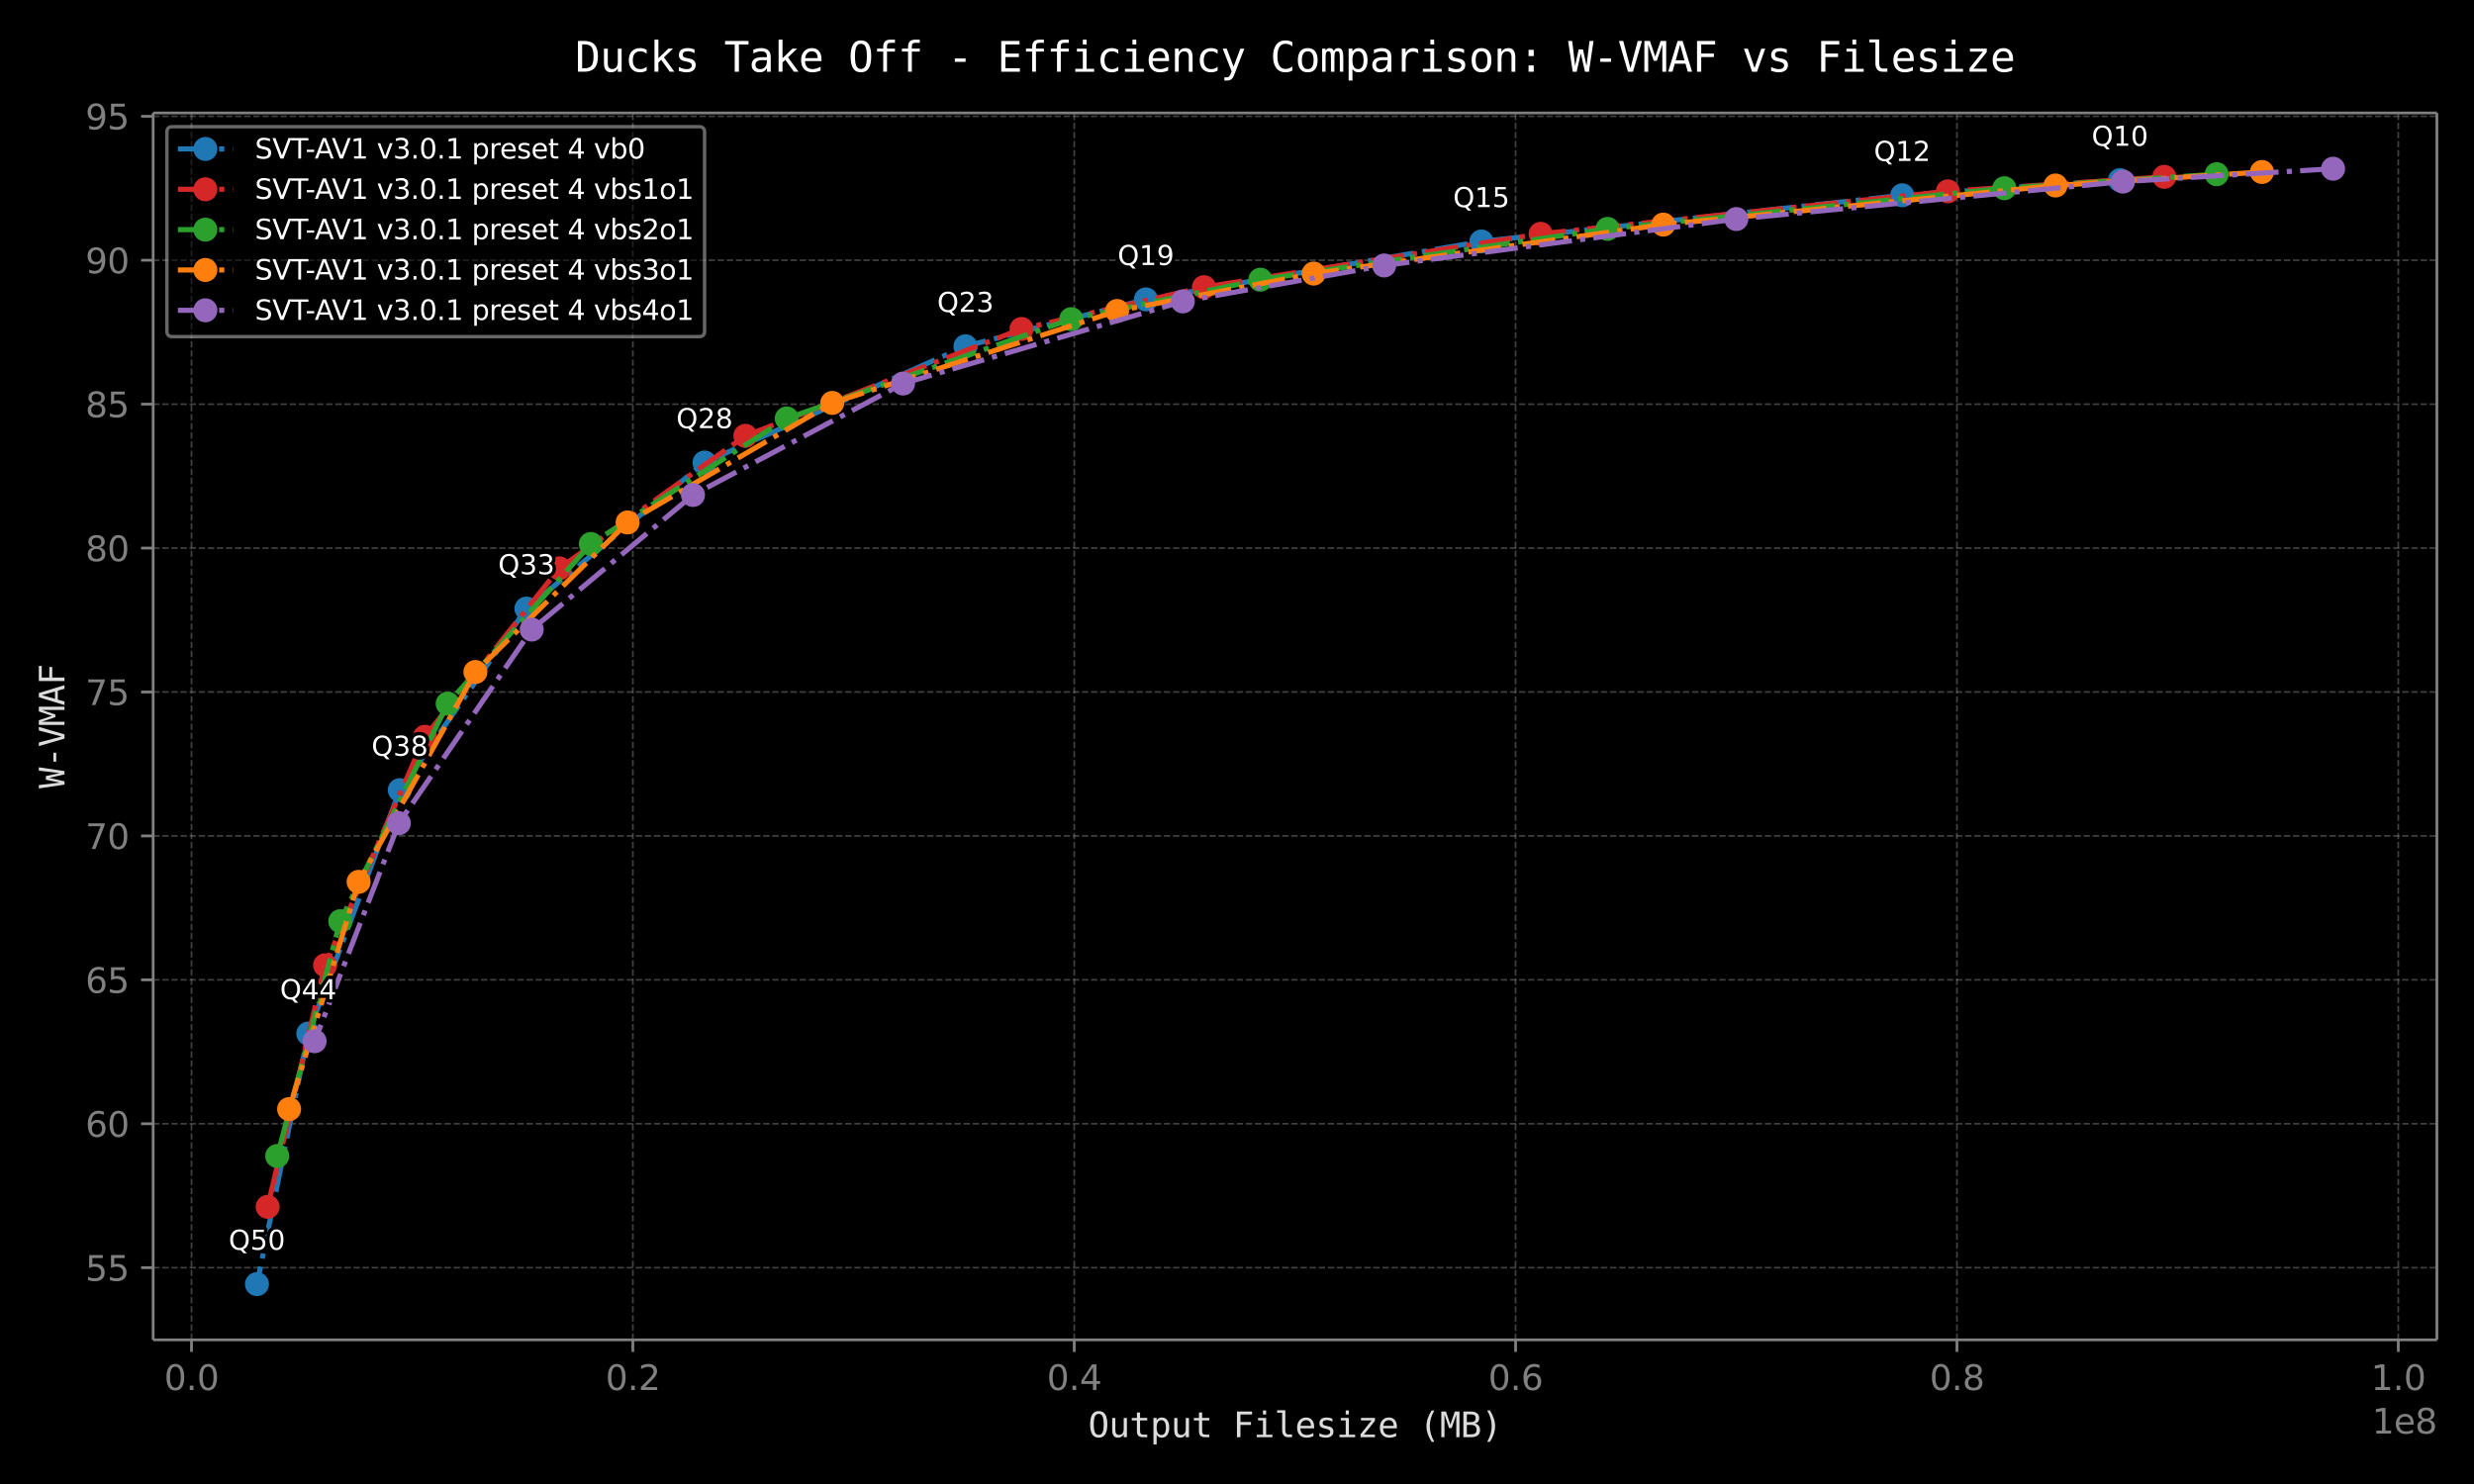 <!DOCTYPE svg  PUBLIC '-//W3C//DTD SVG 1.1//EN'  'http://www.w3.org/Graphics/SVG/1.1/DTD/svg11.dtd'>
<svg width="720pt" height="432pt" version="1.1" viewBox="0 0 720 432" xmlns="http://www.w3.org/2000/svg" xmlns:xlink="http://www.w3.org/1999/xlink"><defs><style type="text/css">*{stroke-linejoin: round; stroke-linecap: butt}</style></defs><g id="figure_1"><g id="patch_1"><path d="m0 432h720v-432h-720z"/></g><g id="axes_1"><g id="patch_2"><path d="m44.57 390.04h664.63v-357.16h-664.63z"/></g><g id="matplotlib.axis_1"><g id="xtick_1"><g id="line2d_1"><path d="m55.73 390.04v-357.16" clip-path="url(#pf4d9fda963)" fill="none" stroke="#808080" stroke-dasharray="1.85,0.8" stroke-opacity=".5" stroke-width=".5"/></g><g id="line2d_2"><defs><path id="mb9bf9ce2c0" d="m0 0v3.5" stroke="#808080" stroke-width=".8"/></defs><use x="55.73" y="390.04" fill="#808080" stroke="#808080" stroke-width=".8" xlink:href="#mb9bf9ce2c0"/></g><g id="text_1"><!-- 0.0 --><g transform="translate(47.778 404.64) scale(.1 -.1)" fill="#808080"><defs><path id="DejaVuSans-30" transform="scale(.016)" d="m2034 4250q-487 0-733-480-245-479-245-1442 0-959 245-1439 246-480 733-480 491 0 736 480 246 480 246 1439 0 963-246 1442-245 480-736 480zm0 500q785 0 1199-621 414-620 414-1801 0-1178-414-1799-414-620-1199-620-784 0-1198 620-414 621-414 1799 0 1181 414 1801 414 621 1198 621z"/><path id="DejaVuSans-2e" transform="scale(.016)" d="m684 794h660v-794h-660v794z"/></defs><use xlink:href="#DejaVuSans-30"/><use transform="translate(63.623)" xlink:href="#DejaVuSans-2e"/><use transform="translate(95.41)" xlink:href="#DejaVuSans-30"/></g></g></g><g id="xtick_2"><g id="line2d_3"><path d="m184.18 390.04v-357.16" clip-path="url(#pf4d9fda963)" fill="none" stroke="#808080" stroke-dasharray="1.85,0.8" stroke-opacity=".5" stroke-width=".5"/></g><g id="line2d_4"><use x="184.178" y="390.04" fill="#808080" stroke="#808080" stroke-width=".8" xlink:href="#mb9bf9ce2c0"/></g><g id="text_2"><!-- 0.2 --><g transform="translate(176.23 404.64) scale(.1 -.1)" fill="#808080"><defs><path id="DejaVuSans-32" transform="scale(.016)" d="m1228 531h2203v-531h-2962v531q359 372 979 998 621 627 780 809 303 340 423 576 121 236 121 464 0 372-261 606-261 235-680 235-297 0-627-103-329-103-704-313v638q381 153 712 231 332 78 607 78 725 0 1156-363 431-362 431-968 0-288-108-546-107-257-392-607-78-91-497-524-418-433-1181-1211z"/></defs><use xlink:href="#DejaVuSans-30"/><use transform="translate(63.623)" xlink:href="#DejaVuSans-2e"/><use transform="translate(95.41)" xlink:href="#DejaVuSans-32"/></g></g></g><g id="xtick_3"><g id="line2d_5"><path d="m312.63 390.04v-357.16" clip-path="url(#pf4d9fda963)" fill="none" stroke="#808080" stroke-dasharray="1.85,0.8" stroke-opacity=".5" stroke-width=".5"/></g><g id="line2d_6"><use x="312.626" y="390.04" fill="#808080" stroke="#808080" stroke-width=".8" xlink:href="#mb9bf9ce2c0"/></g><g id="text_3"><!-- 0.4 --><g transform="translate(304.67 404.64) scale(.1 -.1)" fill="#808080"><defs><path id="DejaVuSans-34" transform="scale(.016)" d="m2419 4116-1594-2491h1594v2491zm-166 550h794v-3041h666v-525h-666v-1100h-628v1100h-2106v609l1940 2957z"/></defs><use xlink:href="#DejaVuSans-30"/><use transform="translate(63.623)" xlink:href="#DejaVuSans-2e"/><use transform="translate(95.41)" xlink:href="#DejaVuSans-34"/></g></g></g><g id="xtick_4"><g id="line2d_7"><path d="m441.07 390.04v-357.16" clip-path="url(#pf4d9fda963)" fill="none" stroke="#808080" stroke-dasharray="1.85,0.8" stroke-opacity=".5" stroke-width=".5"/></g><g id="line2d_8"><use x="441.075" y="390.04" fill="#808080" stroke="#808080" stroke-width=".8" xlink:href="#mb9bf9ce2c0"/></g><g id="text_4"><!-- 0.6 --><g transform="translate(433.12 404.64) scale(.1 -.1)" fill="#808080"><defs><path id="DejaVuSans-36" transform="scale(.016)" d="m2113 2584q-425 0-674-291-248-290-248-796 0-503 248-796 249-292 674-292t673 292q248 293 248 796 0 506-248 796-248 291-673 291zm1253 1979v-575q-238 112-480 171-242 60-480 60-625 0-955-422-329-422-376-1275 184 272 462 417 279 145 613 145 703 0 1111-427 408-426 408-1160 0-719-425-1154-425-434-1131-434-810 0-1238 620-428 621-428 1799 0 1106 525 1764t1409 658q238 0 480-47t505-140z"/></defs><use xlink:href="#DejaVuSans-30"/><use transform="translate(63.623)" xlink:href="#DejaVuSans-2e"/><use transform="translate(95.41)" xlink:href="#DejaVuSans-36"/></g></g></g><g id="xtick_5"><g id="line2d_9"><path d="m569.52 390.04v-357.16" clip-path="url(#pf4d9fda963)" fill="none" stroke="#808080" stroke-dasharray="1.85,0.8" stroke-opacity=".5" stroke-width=".5"/></g><g id="line2d_10"><use x="569.523" y="390.04" fill="#808080" stroke="#808080" stroke-width=".8" xlink:href="#mb9bf9ce2c0"/></g><g id="text_5"><!-- 0.8 --><g transform="translate(561.57 404.64) scale(.1 -.1)" fill="#808080"><defs><path id="DejaVuSans-38" transform="scale(.016)" d="m2034 2216q-450 0-708-241-257-241-257-662 0-422 257-663 258-241 708-241t709 242q260 243 260 662 0 421-258 662-257 241-711 241zm-631 268q-406 100-633 378-226 279-226 679 0 559 398 884 399 325 1092 325 697 0 1094-325t397-884q0-400-227-679-226-278-629-378 456-106 710-416 255-309 255-755 0-679-414-1042-414-362-1186-362-771 0-1186 362-414 363-414 1042 0 446 256 755 257 310 713 416zm-231 997q0-362 226-565 227-203 636-203 407 0 636 203 230 203 230 565 0 363-230 566-229 203-636 203-409 0-636-203-226-203-226-566z"/></defs><use xlink:href="#DejaVuSans-30"/><use transform="translate(63.623)" xlink:href="#DejaVuSans-2e"/><use transform="translate(95.41)" xlink:href="#DejaVuSans-38"/></g></g></g><g id="xtick_6"><g id="line2d_11"><path d="m697.97 390.04v-357.16" clip-path="url(#pf4d9fda963)" fill="none" stroke="#808080" stroke-dasharray="1.85,0.8" stroke-opacity=".5" stroke-width=".5"/></g><g id="line2d_12"><use x="697.971" y="390.04" fill="#808080" stroke="#808080" stroke-width=".8" xlink:href="#mb9bf9ce2c0"/></g><g id="text_6"><!-- 1.0 --><g transform="translate(690.02 404.64) scale(.1 -.1)" fill="#808080"><defs><path id="DejaVuSans-31" transform="scale(.016)" d="m794 531h1031v3560l-1122-225v575l1116 225h631v-4135h1031v-531h-2687v531z"/></defs><use xlink:href="#DejaVuSans-31"/><use transform="translate(63.623)" xlink:href="#DejaVuSans-2e"/><use transform="translate(95.41)" xlink:href="#DejaVuSans-30"/></g></g></g><g id="text_7"><!-- Output Filesize (MB) --><g transform="translate(316.68 418.37) scale(.1 -.1)" fill="#dcdcdc"><defs><path id="DejaVuSansMono-4f" transform="scale(.016)" d="m2828 2328q0 1028-211 1469t-692 441q-478 0-689-441t-211-1469q0-1025 211-1466 211-440 689-440 481 0 692 439t211 1467zm660 0q0-1219-386-1819t-1177-600-1175 597-384 1822q0 1222 386 1822t1173 600q791 0 1177-600t386-1822z"/><path id="DejaVuSansMono-75" transform="scale(.016)" d="m609 1325v2169h575v-2169q0-472 167-694 168-222 518-222 406 0 621 286 216 286 216 821v1978h578v-3494h-578v525q-153-303-417-460-264-156-617-156-538 0-801 352-262 352-262 1064z"/><path id="DejaVuSansMono-74" transform="scale(.016)" d="m1919 4494v-994h1306v-447h-1306v-1900q0-387 147-541 147-153 512-153h647v-459h-703q-647 0-913 259-265 260-265 894v1900h-935v447h935v994h575z"/><path id="DejaVuSansMono-70" transform="scale(.016)" d="m1172 441v-1772h-578v4831h578v-447q144 260 383 395 239 136 551 136 635 0 996-491 361-490 361-1359 0-853-363-1339-362-486-994-486-318 0-558 136-239 136-376 396zm1687 1306q0 669-211 1009-210 341-626 341-419 0-635-342-215-342-215-1008 0-663 215-1007 216-343 635-343 416 0 626 340 211 341 211 1010z"/><path id="DejaVuSansMono-46" transform="scale(.016)" d="m728 4666h2747v-532h-2112v-1375h1915v-531h-1915v-2228h-635v4666z"/><path id="DejaVuSansMono-69" transform="scale(.016)" d="m800 3500h1472v-3053h1141v-447h-2857v447h1141v2606h-897v447zm897 1363h575v-729h-575v729z"/><path id="DejaVuSansMono-6c" transform="scale(.016)" d="m1997 1269q0-388 142-585 142-196 420-196h672v-488h-728q-515 0-798 331-283 332-283 938v3178h-922v450h1497v-3628z"/><path id="DejaVuSansMono-65" transform="scale(.016)" d="m3475 1894v-281h-2491v-19q0-572 298-885 299-312 843-312 275 0 575 87 300 88 641 266v-572q-328-134-633-201-305-68-589-68-816 0-1276 489-459 490-459 1349 0 837 450 1337t1200 500q669 0 1055-453t386-1237zm-575 169q-12 506-239 770t-652 264q-415 0-684-275t-319-763l1894 4z"/><path id="DejaVuSansMono-73" transform="scale(.016)" d="m3041 3378v-562q-247 143-497 215t-510 72q-390 0-583-127-192-126-192-385 0-235 144-351 144-115 716-224l231-44q428-81 648-325 221-244 221-634 0-519-369-812-369-292-1025-292-259 0-544 55-284 55-615 164v594q322-166 615-249 294-82 557-82 381 0 590 154 210 155 210 433 0 400-766 553l-25 7-216 43q-497 97-725 327t-228 626q0 504 340 777 341 273 973 273 281 0 540-52 260-51 510-154z"/><path id="DejaVuSansMono-7a" transform="scale(.016)" d="m709 3506h2541v-525l-2009-2512h2009v-469h-2616v531l2010 2516h-1935v459z"/><path id="DejaVuSansMono-28" transform="scale(.016)" d="m2766 4856q-416-712-621-1420-204-708-204-1427 0-715 204-1425 205-709 621-1428h-500q-472 744-704 1448-231 705-231 1405 0 697 231 1403 232 707 704 1444h500z"/><path id="DejaVuSansMono-4d" transform="scale(.016)" d="m269 4666h844l806-2375 812 2375h847v-4666h-584v4122l-831-2459h-479l-834 2459v-4122h-581v4666z"/><path id="DejaVuSansMono-42" transform="scale(.016)" d="m1153 2228v-1709h747q550 0 784 192 235 192 235 633 0 456-247 670t-772 214h-747zm0 1919v-1406h735q456 0 660 175 205 175 205 565 0 353-202 509-201 157-663 157h-735zm-634 519h1381q716 0 1103-310 388-309 388-875 0-428-205-675t-614-309q459-69 720-393 261-323 261-823 0-634-416-958-415-323-1237-323h-1381v4666z"/><path id="DejaVuSansMono-29" transform="scale(.016)" d="m1088 4856h500q471-737 702-1444 232-706 232-1403 0-703-232-1409-231-706-702-1444h-500q415 725 620 1434 205 710 205 1419 0 713-205 1422-205 710-620 1425z"/></defs><use xlink:href="#DejaVuSansMono-4f"/><use transform="translate(60.205)" xlink:href="#DejaVuSansMono-75"/><use transform="translate(120.41)" xlink:href="#DejaVuSansMono-74"/><use transform="translate(180.62)" xlink:href="#DejaVuSansMono-70"/><use transform="translate(240.82)" xlink:href="#DejaVuSansMono-75"/><use transform="translate(301.03)" xlink:href="#DejaVuSansMono-74"/><use transform="translate(361.23)" xlink:href="#DejaVuSansMono-20"/><use transform="translate(421.44)" xlink:href="#DejaVuSansMono-46"/><use transform="translate(481.64)" xlink:href="#DejaVuSansMono-69"/><use transform="translate(541.85)" xlink:href="#DejaVuSansMono-6c"/><use transform="translate(602.05)" xlink:href="#DejaVuSansMono-65"/><use transform="translate(662.26)" xlink:href="#DejaVuSansMono-73"/><use transform="translate(722.46)" xlink:href="#DejaVuSansMono-69"/><use transform="translate(782.67)" xlink:href="#DejaVuSansMono-7a"/><use transform="translate(842.87)" xlink:href="#DejaVuSansMono-65"/><use transform="translate(903.08)" xlink:href="#DejaVuSansMono-20"/><use transform="translate(963.28)" xlink:href="#DejaVuSansMono-28"/><use transform="translate(1023.5)" xlink:href="#DejaVuSansMono-4d"/><use transform="translate(1083.7)" xlink:href="#DejaVuSansMono-42"/><use transform="translate(1143.9)" xlink:href="#DejaVuSansMono-29"/></g></g><g id="text_8"><!-- 1e8 --><g transform="translate(690.32 417.32) scale(.1 -.1)" fill="#808080"><defs><path id="DejaVuSans-65" transform="scale(.016)" d="m3597 1894v-281h-2644q38-594 358-905t892-311q331 0 642 81t618 244v-544q-310-131-635-200t-659-69q-838 0-1327 487-489 488-489 1320 0 859 464 1363 464 505 1252 505 706 0 1117-455 411-454 411-1235zm-575 169q-6 471-264 752-258 282-683 282-481 0-770-272t-333-766l2050 4z"/></defs><use xlink:href="#DejaVuSans-31"/><use transform="translate(63.623)" xlink:href="#DejaVuSans-65"/><use transform="translate(125.15)" xlink:href="#DejaVuSans-38"/></g></g></g><g id="matplotlib.axis_2"><g id="ytick_1"><g id="line2d_13"><path d="m44.57 369.03h664.63" clip-path="url(#pf4d9fda963)" fill="none" stroke="#808080" stroke-dasharray="1.85,0.8" stroke-opacity=".5" stroke-width=".5"/></g><g id="line2d_14"><defs><path id="mb49944e4ad" d="m0 0h-3.5" stroke="#808080" stroke-width=".8"/></defs><use x="44.57" y="369.028" fill="#808080" stroke="#808080" stroke-width=".8" xlink:href="#mb49944e4ad"/></g><g id="text_9"><!-- 55 --><g transform="translate(24.845 372.83) scale(.1 -.1)" fill="#808080"><defs><path id="DejaVuSans-35" transform="scale(.016)" d="m691 4666h2478v-532h-1900v-1143q137 47 274 70 138 23 276 23 781 0 1237-428 457-428 457-1159 0-753-469-1171-469-417-1322-417-294 0-599 50-304 50-629 150v635q281-153 581-228t634-75q541 0 856 284 316 284 316 772 0 487-316 771-315 285-856 285-253 0-505-56-251-56-513-175v2344z"/></defs><use xlink:href="#DejaVuSans-35"/><use transform="translate(63.623)" xlink:href="#DejaVuSans-35"/></g></g></g><g id="ytick_2"><g id="line2d_15"><path d="m44.57 327.13h664.63" clip-path="url(#pf4d9fda963)" fill="none" stroke="#808080" stroke-dasharray="1.85,0.8" stroke-opacity=".5" stroke-width=".5"/></g><g id="line2d_16"><use x="44.57" y="327.132" fill="#808080" stroke="#808080" stroke-width=".8" xlink:href="#mb49944e4ad"/></g><g id="text_10"><!-- 60 --><g transform="translate(24.845 330.93) scale(.1 -.1)" fill="#808080"><use xlink:href="#DejaVuSans-36"/><use transform="translate(63.623)" xlink:href="#DejaVuSans-30"/></g></g></g><g id="ytick_3"><g id="line2d_17"><path d="m44.57 285.24h664.63" clip-path="url(#pf4d9fda963)" fill="none" stroke="#808080" stroke-dasharray="1.85,0.8" stroke-opacity=".5" stroke-width=".5"/></g><g id="line2d_18"><use x="44.57" y="285.235" fill="#808080" stroke="#808080" stroke-width=".8" xlink:href="#mb49944e4ad"/></g><g id="text_11"><!-- 65 --><g transform="translate(24.845 289.03) scale(.1 -.1)" fill="#808080"><use xlink:href="#DejaVuSans-36"/><use transform="translate(63.623)" xlink:href="#DejaVuSans-35"/></g></g></g><g id="ytick_4"><g id="line2d_19"><path d="m44.57 243.34h664.63" clip-path="url(#pf4d9fda963)" fill="none" stroke="#808080" stroke-dasharray="1.85,0.8" stroke-opacity=".5" stroke-width=".5"/></g><g id="line2d_20"><use x="44.57" y="243.339" fill="#808080" stroke="#808080" stroke-width=".8" xlink:href="#mb49944e4ad"/></g><g id="text_12"><!-- 70 --><g transform="translate(24.845 247.14) scale(.1 -.1)" fill="#808080"><defs><path id="DejaVuSans-37" transform="scale(.016)" d="m525 4666h3e3v-269l-1694-4397h-659l1594 4134h-2241v532z"/></defs><use xlink:href="#DejaVuSans-37"/><use transform="translate(63.623)" xlink:href="#DejaVuSans-30"/></g></g></g><g id="ytick_5"><g id="line2d_21"><path d="m44.57 201.44h664.63" clip-path="url(#pf4d9fda963)" fill="none" stroke="#808080" stroke-dasharray="1.85,0.8" stroke-opacity=".5" stroke-width=".5"/></g><g id="line2d_22"><use x="44.57" y="201.443" fill="#808080" stroke="#808080" stroke-width=".8" xlink:href="#mb49944e4ad"/></g><g id="text_13"><!-- 75 --><g transform="translate(24.845 205.24) scale(.1 -.1)" fill="#808080"><use xlink:href="#DejaVuSans-37"/><use transform="translate(63.623)" xlink:href="#DejaVuSans-35"/></g></g></g><g id="ytick_6"><g id="line2d_23"><path d="m44.57 159.55h664.63" clip-path="url(#pf4d9fda963)" fill="none" stroke="#808080" stroke-dasharray="1.85,0.8" stroke-opacity=".5" stroke-width=".5"/></g><g id="line2d_24"><use x="44.57" y="159.546" fill="#808080" stroke="#808080" stroke-width=".8" xlink:href="#mb49944e4ad"/></g><g id="text_14"><!-- 80 --><g transform="translate(24.845 163.35) scale(.1 -.1)" fill="#808080"><use xlink:href="#DejaVuSans-38"/><use transform="translate(63.623)" xlink:href="#DejaVuSans-30"/></g></g></g><g id="ytick_7"><g id="line2d_25"><path d="m44.57 117.65h664.63" clip-path="url(#pf4d9fda963)" fill="none" stroke="#808080" stroke-dasharray="1.85,0.8" stroke-opacity=".5" stroke-width=".5"/></g><g id="line2d_26"><use x="44.57" y="117.65" fill="#808080" stroke="#808080" stroke-width=".8" xlink:href="#mb49944e4ad"/></g><g id="text_15"><!-- 85 --><g transform="translate(24.845 121.45) scale(.1 -.1)" fill="#808080"><use xlink:href="#DejaVuSans-38"/><use transform="translate(63.623)" xlink:href="#DejaVuSans-35"/></g></g></g><g id="ytick_8"><g id="line2d_27"><path d="m44.57 75.753h664.63" clip-path="url(#pf4d9fda963)" fill="none" stroke="#808080" stroke-dasharray="1.85,0.8" stroke-opacity=".5" stroke-width=".5"/></g><g id="line2d_28"><use x="44.57" y="75.753" fill="#808080" stroke="#808080" stroke-width=".8" xlink:href="#mb49944e4ad"/></g><g id="text_16"><!-- 90 --><g transform="translate(24.845 79.553) scale(.1 -.1)" fill="#808080"><defs><path id="DejaVuSans-39" transform="scale(.016)" d="m703 97v575q238-113 481-172 244-59 479-59 625 0 954 420 330 420 377 1277-181-269-460-413-278-144-615-144-700 0-1108 423-408 424-408 1159 0 718 425 1152 425 435 1131 435 810 0 1236-621 427-620 427-1801 0-1103-524-1761-523-658-1407-658-238 0-482 47-243 47-506 141zm1256 1978q425 0 673 290 249 291 249 798 0 503-249 795-248 292-673 292t-673-292-248-795q0-507 248-798 248-290 673-290z"/></defs><use xlink:href="#DejaVuSans-39"/><use transform="translate(63.623)" xlink:href="#DejaVuSans-30"/></g></g></g><g id="ytick_9"><g id="line2d_29"><path d="m44.57 33.857h664.63" clip-path="url(#pf4d9fda963)" fill="none" stroke="#808080" stroke-dasharray="1.85,0.8" stroke-opacity=".5" stroke-width=".5"/></g><g id="line2d_30"><use x="44.57" y="33.857" fill="#808080" stroke="#808080" stroke-width=".8" xlink:href="#mb49944e4ad"/></g><g id="text_17"><!-- 95 --><g transform="translate(24.845 37.656) scale(.1 -.1)" fill="#808080"><use xlink:href="#DejaVuSans-39"/><use transform="translate(63.623)" xlink:href="#DejaVuSans-35"/></g></g></g><g id="text_18"><!-- W-VMAF --><g transform="translate(18.765 229.52) rotate(-90) scale(.1 -.1)" fill="#dcdcdc"><defs><path id="DejaVuSansMono-57" transform="scale(.016)" d="m0 4666h616l447-3788 531 2506h659l538-2512 447 3794h615l-697-4666h-597l-634 2772-631-2772h-597l-697 4666z"/><path id="DejaVuSansMono-2d" transform="scale(.016)" d="m1113 2009h1628v-512h-1628v512z"/><path id="DejaVuSansMono-56" transform="scale(.016)" d="m1925 531 1097 4135h653l-1366-4666h-765l-1366 4666h653l1094-4135z"/><path id="DejaVuSansMono-41" transform="scale(.016)" d="m1925 4109-666-2387h1332l-666 2387zm-381 557h765l1429-4666h-654l-343 1216h-1635l-337-1216h-653l1428 4666z"/></defs><use xlink:href="#DejaVuSansMono-57"/><use transform="translate(60.205)" xlink:href="#DejaVuSansMono-2d"/><use transform="translate(120.41)" xlink:href="#DejaVuSansMono-56"/><use transform="translate(180.62)" xlink:href="#DejaVuSansMono-4d"/><use transform="translate(240.82)" xlink:href="#DejaVuSansMono-41"/><use transform="translate(301.03)" xlink:href="#DejaVuSansMono-46"/></g></g></g><g id="line2d_31"><path d="m616.95 52.435-63.351 4.412-122.47 13.435-97.636 16.871-52.506 13.65-75.933 33.834-51.844 42.53-36.856 52.838-26.632 70.867-14.941 72.934" clip-path="url(#pf4d9fda963)" fill="none" stroke="#1f77b4" stroke-dasharray="9.6,2.4,1.5,2.4" stroke-width="1.5"/><defs><path id="m0f8d2fcc04" d="m0 3c0.796 0 1.559-0.316 2.121-0.879 0.563-0.563 0.879-1.326 0.879-2.121s-0.316-1.559-0.879-2.121c-0.563-0.563-1.326-0.879-2.121-0.879s-1.559 0.316-2.121 0.879c-0.563 0.563-0.879 1.326-0.879 2.121s0.316 1.559 0.879 2.121c0.563 0.563 1.326 0.879 2.121 0.879z" stroke="#1f77b4"/></defs><g clip-path="url(#pf4d9fda963)" fill="#1f77b4" stroke="#1f77b4"><use x="616.952" y="52.435" xlink:href="#m0f8d2fcc04"/><use x="553.601" y="56.847" xlink:href="#m0f8d2fcc04"/><use x="431.129" y="70.282" xlink:href="#m0f8d2fcc04"/><use x="333.492" y="87.153" xlink:href="#m0f8d2fcc04"/><use x="280.986" y="100.803" xlink:href="#m0f8d2fcc04"/><use x="205.053" y="134.637" xlink:href="#m0f8d2fcc04"/><use x="153.209" y="177.167" xlink:href="#m0f8d2fcc04"/><use x="116.353" y="230.005" xlink:href="#m0f8d2fcc04"/><use x="89.721" y="300.872" xlink:href="#m0f8d2fcc04"/><use x="74.78" y="373.805" xlink:href="#m0f8d2fcc04"/></g></g><g id="line2d_32"><path d="m629.86 51.472-62.981 4.223-118.52 12.366-97.976 15.53-53.09 12.171-80.375 31.11-54.145 38.576-39.112 49.018-29.054 66.52-16.715 70.32" clip-path="url(#pf4d9fda963)" fill="none" stroke="#d62728" stroke-dasharray="9.6,2.4,1.5,2.4" stroke-width="1.5"/><defs><path id="m140cba3b5a" d="m0 3c0.796 0 1.559-0.316 2.121-0.879 0.563-0.563 0.879-1.326 0.879-2.121s-0.316-1.559-0.879-2.121c-0.563-0.563-1.326-0.879-2.121-0.879s-1.559 0.316-2.121 0.879c-0.563 0.563-0.879 1.326-0.879 2.121s0.316 1.559 0.879 2.121c0.563 0.563 1.326 0.879 2.121 0.879z" stroke="#d62728"/></defs><g clip-path="url(#pf4d9fda963)" fill="#d62728" stroke="#d62728"><use x="629.86" y="51.472" xlink:href="#m140cba3b5a"/><use x="566.879" y="55.694" xlink:href="#m140cba3b5a"/><use x="448.363" y="68.061" xlink:href="#m140cba3b5a"/><use x="350.387" y="83.591" xlink:href="#m140cba3b5a"/><use x="297.297" y="95.762" xlink:href="#m140cba3b5a"/><use x="216.923" y="126.872" xlink:href="#m140cba3b5a"/><use x="162.778" y="165.448" xlink:href="#m140cba3b5a"/><use x="123.666" y="214.467" xlink:href="#m140cba3b5a"/><use x="94.612" y="280.987" xlink:href="#m140cba3b5a"/><use x="77.897" y="351.307" xlink:href="#m140cba3b5a"/></g></g><g id="line2d_33"><path d="m645.1 50.71-61.786 4.078-115.47 11.84-101.05 14.787-55.03 11.484-82.809 28.912-57.01 36.542-41.668 46.493-31.248 63.317-18.35 68.356" clip-path="url(#pf4d9fda963)" fill="none" stroke="#2ca02c" stroke-dasharray="9.6,2.4,1.5,2.4" stroke-width="1.5"/><defs><path id="m4975d360a8" d="m0 3c0.796 0 1.559-0.316 2.121-0.879 0.563-0.563 0.879-1.326 0.879-2.121s-0.316-1.559-0.879-2.121c-0.563-0.563-1.326-0.879-2.121-0.879s-1.559 0.316-2.121 0.879c-0.563 0.563-0.879 1.326-0.879 2.121s0.316 1.559 0.879 2.121c0.563 0.563 1.326 0.879 2.121 0.879z" stroke="#2ca02c"/></defs><g clip-path="url(#pf4d9fda963)" fill="#2ca02c" stroke="#2ca02c"><use x="645.103" y="50.71" xlink:href="#m4975d360a8"/><use x="583.317" y="54.788" xlink:href="#m4975d360a8"/><use x="467.846" y="66.628" xlink:href="#m4975d360a8"/><use x="366.8" y="81.414" xlink:href="#m4975d360a8"/><use x="311.77" y="92.898" xlink:href="#m4975d360a8"/><use x="228.961" y="121.809" xlink:href="#m4975d360a8"/><use x="171.95" y="158.351" xlink:href="#m4975d360a8"/><use x="130.282" y="204.845" xlink:href="#m4975d360a8"/><use x="99.034" y="268.162" xlink:href="#m4975d360a8"/><use x="80.684" y="336.518" xlink:href="#m4975d360a8"/></g></g><g id="line2d_34"><path d="m658.28 50.06-60.065 3.94-114.14 11.378-101.76 14.259-57.205 10.885-82.891 26.774-59.567 34.791-44.292 43.533-33.98 61.091-20.233 66.151" clip-path="url(#pf4d9fda963)" fill="none" stroke="#ff7f0e" stroke-dasharray="9.6,2.4,1.5,2.4" stroke-width="1.5"/><defs><path id="mc87eedcca2" d="m0 3c0.796 0 1.559-0.316 2.121-0.879 0.563-0.563 0.879-1.326 0.879-2.121s-0.316-1.559-0.879-2.121c-0.563-0.563-1.326-0.879-2.121-0.879s-1.559 0.316-2.121 0.879c-0.563 0.563-0.879 1.326-0.879 2.121s0.316 1.559 0.879 2.121c0.563 0.563 1.326 0.879 2.121 0.879z" stroke="#ff7f0e"/></defs><g clip-path="url(#pf4d9fda963)" fill="#ff7f0e" stroke="#ff7f0e"><use x="658.276" y="50.06" xlink:href="#mc87eedcca2"/><use x="598.211" y="53.999" xlink:href="#mc87eedcca2"/><use x="484.068" y="65.377" xlink:href="#mc87eedcca2"/><use x="382.309" y="79.636" xlink:href="#mc87eedcca2"/><use x="325.104" y="90.521" xlink:href="#mc87eedcca2"/><use x="242.213" y="117.295" xlink:href="#mc87eedcca2"/><use x="182.646" y="152.086" xlink:href="#mc87eedcca2"/><use x="138.354" y="195.619" xlink:href="#mc87eedcca2"/><use x="104.374" y="256.71" xlink:href="#mc87eedcca2"/><use x="84.141" y="322.86" xlink:href="#mc87eedcca2"/></g></g><g id="line2d_35"><path d="m678.99 49.115-61.129 3.75-112.54 10.903-102.48 13.511-58.605 10.463-81.419 23.899-61.133 32.446-46.942 39.181-38.663 56.372-24.52 63.469" clip-path="url(#pf4d9fda963)" fill="none" stroke="#9467bd" stroke-dasharray="9.6,2.4,1.5,2.4" stroke-width="1.5"/><defs><path id="ma7927a8af5" d="m0 3c0.796 0 1.559-0.316 2.121-0.879 0.563-0.563 0.879-1.326 0.879-2.121s-0.316-1.559-0.879-2.121c-0.563-0.563-1.326-0.879-2.121-0.879s-1.559 0.316-2.121 0.879c-0.563 0.563-0.879 1.326-0.879 2.121s0.316 1.559 0.879 2.121c0.563 0.563 1.326 0.879 2.121 0.879z" stroke="#9467bd"/></defs><g clip-path="url(#pf4d9fda963)" fill="#9467bd" stroke="#9467bd"><use x="678.99" y="49.115" xlink:href="#ma7927a8af5"/><use x="617.86" y="52.864" xlink:href="#ma7927a8af5"/><use x="505.321" y="63.768" xlink:href="#ma7927a8af5"/><use x="402.836" y="77.279" xlink:href="#ma7927a8af5"/><use x="344.231" y="87.742" xlink:href="#ma7927a8af5"/><use x="262.812" y="111.641" xlink:href="#ma7927a8af5"/><use x="201.679" y="144.087" xlink:href="#ma7927a8af5"/><use x="154.738" y="183.268" xlink:href="#ma7927a8af5"/><use x="116.075" y="239.64" xlink:href="#ma7927a8af5"/><use x="91.555" y="303.109" xlink:href="#ma7927a8af5"/></g></g><g id="patch_3"><path d="m44.57 390.04v-357.16" fill="none" stroke="#808080" stroke-linecap="square" stroke-width=".8"/></g><g id="patch_4"><path d="m709.2 390.04v-357.16" fill="none" stroke="#808080" stroke-linecap="square" stroke-width=".8"/></g><g id="patch_5"><path d="m44.57 390.04h664.63" fill="none" stroke="#808080" stroke-linecap="square" stroke-width=".8"/></g><g id="patch_6"><path d="m44.57 32.88h664.63" fill="none" stroke="#808080" stroke-linecap="square" stroke-width=".8"/></g><g id="text_19" fill="#fff"><path d="m611.87 37.138q-0.86 0-1.366 0.641-0.505 0.64-0.505 1.746 0 1.101 0.505 1.742 0.506 0.64 1.366 0.64 0.859 0 1.361-0.64 0.502-0.641 0.502-1.742 0-1.106-0.502-1.746-0.502-0.641-1.361-0.641zm1.105 5.192 1.04 1.136h-0.954l-0.864-0.934q-0.129 0.007-0.198 0.011-0.068 5e-3 -0.13 5e-3 -1.23 0-1.968-0.823-0.736-0.823-0.736-2.201 0-1.383 0.736-2.205 0.738-0.823 1.968-0.823 1.226 0 1.96 0.823 0.735 0.823 0.735 2.205 0 1.015-0.409 1.739-0.407 0.723-1.181 1.066zm3.032-0.559h1.289v-4.45l-1.403 0.281v-0.719l1.395-0.281h0.789v5.169h1.289v0.664h-3.359v-0.664zm6.64-4.649q-0.609 0-0.916 0.6-0.306 0.599-0.306 1.802 0 1.199 0.306 1.799 0.307 0.6 0.916 0.6 0.614 0 0.92-0.6 0.307-0.6 0.307-1.799 0-1.204-0.307-1.802-0.306-0.6-0.92-0.6zm0-0.625q0.981 0 1.499 0.776 0.517 0.775 0.517 2.251 0 1.472-0.517 2.249-0.517 0.775-1.499 0.775-0.98 0-1.498-0.775-0.517-0.776-0.517-2.249 0-1.476 0.517-2.251 0.517-0.776 1.498-0.776z" stroke="#000" stroke-width="2"/><path d="m611.87 37.138q-0.86 0-1.366 0.641-0.505 0.64-0.505 1.746 0 1.101 0.505 1.742 0.506 0.64 1.366 0.64 0.859 0 1.361-0.64 0.502-0.641 0.502-1.742 0-1.106-0.502-1.746-0.502-0.641-1.361-0.641zm1.105 5.192 1.04 1.136h-0.954l-0.864-0.934q-0.129 0.007-0.198 0.011-0.068 5e-3 -0.13 5e-3 -1.23 0-1.968-0.823-0.736-0.823-0.736-2.201 0-1.383 0.736-2.205 0.738-0.823 1.968-0.823 1.226 0 1.96 0.823 0.735 0.823 0.735 2.205 0 1.015-0.409 1.739-0.407 0.723-1.181 1.066zm3.032-0.559h1.289v-4.45l-1.403 0.281v-0.719l1.395-0.281h0.789v5.169h1.289v0.664h-3.359v-0.664zm6.64-4.649q-0.609 0-0.916 0.6-0.306 0.599-0.306 1.802 0 1.199 0.306 1.799 0.307 0.6 0.916 0.6 0.614 0 0.92-0.6 0.307-0.6 0.307-1.799 0-1.204-0.307-1.802-0.306-0.6-0.92-0.6zm0-0.625q0.981 0 1.499 0.776 0.517 0.775 0.517 2.251 0 1.472-0.517 2.249-0.517 0.775-1.499 0.775-0.98 0-1.498-0.775-0.517-0.776-0.517-2.249 0-1.476 0.517-2.251 0.517-0.776 1.498-0.776z"/></g><g id="text_20" fill="#fff"><path d="m548.51 41.55q-0.86 0-1.366 0.641-0.505 0.64-0.505 1.746 0 1.101 0.505 1.742 0.506 0.64 1.366 0.64 0.859 0 1.361-0.64 0.502-0.641 0.502-1.742 0-1.106-0.502-1.746-0.502-0.641-1.361-0.641zm1.105 5.192 1.04 1.136h-0.954l-0.864-0.934q-0.129 0.007-0.198 0.011-0.068 5e-3 -0.13 5e-3 -1.23 0-1.968-0.823-0.736-0.823-0.736-2.201 0-1.383 0.736-2.205 0.738-0.823 1.968-0.823 1.226 0 1.96 0.823 0.735 0.823 0.735 2.205 0 1.015-0.409 1.739-0.407 0.723-1.181 1.066zm3.032-0.559h1.289v-4.45l-1.403 0.281v-0.719l1.395-0.281h0.789v5.169h1.289v0.664h-3.359v-0.664zm5.632 0h2.754v0.664h-3.703v-0.664q0.449-0.465 1.224-1.248 0.776-0.784 0.975-1.011 0.379-0.425 0.529-0.72 0.151-0.295 0.151-0.58 0-0.465-0.326-0.757-0.326-0.294-0.85-0.294-0.371 0-0.784 0.129-0.411 0.129-0.88 0.391v-0.797q0.476-0.191 0.89-0.289 0.415-0.098 0.759-0.098 0.906 0 1.445 0.454 0.539 0.453 0.539 1.21 0 0.36-0.135 0.682-0.134 0.321-0.49 0.759-0.098 0.114-0.621 0.655-0.522 0.541-1.476 1.514z" stroke="#000" stroke-width="2"/><path d="m548.51 41.55q-0.86 0-1.366 0.641-0.505 0.64-0.505 1.746 0 1.101 0.505 1.742 0.506 0.64 1.366 0.64 0.859 0 1.361-0.64 0.502-0.641 0.502-1.742 0-1.106-0.502-1.746-0.502-0.641-1.361-0.641zm1.105 5.192 1.04 1.136h-0.954l-0.864-0.934q-0.129 0.007-0.198 0.011-0.068 5e-3 -0.13 5e-3 -1.23 0-1.968-0.823-0.736-0.823-0.736-2.201 0-1.383 0.736-2.205 0.738-0.823 1.968-0.823 1.226 0 1.96 0.823 0.735 0.823 0.735 2.205 0 1.015-0.409 1.739-0.407 0.723-1.181 1.066zm3.032-0.559h1.289v-4.45l-1.403 0.281v-0.719l1.395-0.281h0.789v5.169h1.289v0.664h-3.359v-0.664zm5.632 0h2.754v0.664h-3.703v-0.664q0.449-0.465 1.224-1.248 0.776-0.784 0.975-1.011 0.379-0.425 0.529-0.72 0.151-0.295 0.151-0.58 0-0.465-0.326-0.757-0.326-0.294-0.85-0.294-0.371 0-0.784 0.129-0.411 0.129-0.88 0.391v-0.797q0.476-0.191 0.89-0.289 0.415-0.098 0.759-0.098 0.906 0 1.445 0.454 0.539 0.453 0.539 1.21 0 0.36-0.135 0.682-0.134 0.321-0.49 0.759-0.098 0.114-0.621 0.655-0.522 0.541-1.476 1.514z"/></g><g id="text_21" fill="#fff"><path d="m426.04 54.984q-0.86 0-1.366 0.641-0.505 0.64-0.505 1.746 0 1.101 0.505 1.742 0.506 0.64 1.366 0.64 0.859 0 1.361-0.64 0.502-0.641 0.502-1.742 0-1.106-0.502-1.746-0.502-0.641-1.361-0.641zm1.105 5.192 1.04 1.136h-0.954l-0.864-0.934q-0.129 0.007-0.198 0.011-0.068 5e-3 -0.13 5e-3 -1.23 0-1.968-0.823-0.736-0.823-0.736-2.201 0-1.383 0.736-2.205 0.738-0.823 1.968-0.823 1.226 0 1.96 0.823 0.735 0.823 0.735 2.205 0 1.015-0.409 1.739-0.407 0.723-1.181 1.066zm3.032-0.559h1.289v-4.45l-1.403 0.281v-0.719l1.395-0.281h0.789v5.169h1.289v0.664h-3.359v-0.664zm4.961-5.169h3.098v0.665h-2.375v1.429q0.171-0.059 0.343-0.087 0.172-0.029 0.345-0.029 0.976 0 1.546 0.535 0.571 0.535 0.571 1.449 0 0.941-0.586 1.464-0.586 0.521-1.653 0.521-0.367 0-0.749-0.062-0.38-0.062-0.786-0.188v-0.794q0.351 0.191 0.726 0.285t0.792 0.094q0.676 0 1.07-0.355 0.395-0.355 0.395-0.965 0-0.609-0.395-0.964-0.394-0.356-1.07-0.356-0.316 0-0.631 0.07-0.314 0.07-0.641 0.219v-2.93z" stroke="#000" stroke-width="2"/><path d="m426.04 54.984q-0.86 0-1.366 0.641-0.505 0.64-0.505 1.746 0 1.101 0.505 1.742 0.506 0.64 1.366 0.64 0.859 0 1.361-0.64 0.502-0.641 0.502-1.742 0-1.106-0.502-1.746-0.502-0.641-1.361-0.641zm1.105 5.192 1.04 1.136h-0.954l-0.864-0.934q-0.129 0.007-0.198 0.011-0.068 5e-3 -0.13 5e-3 -1.23 0-1.968-0.823-0.736-0.823-0.736-2.201 0-1.383 0.736-2.205 0.738-0.823 1.968-0.823 1.226 0 1.96 0.823 0.735 0.823 0.735 2.205 0 1.015-0.409 1.739-0.407 0.723-1.181 1.066zm3.032-0.559h1.289v-4.45l-1.403 0.281v-0.719l1.395-0.281h0.789v5.169h1.289v0.664h-3.359v-0.664zm4.961-5.169h3.098v0.665h-2.375v1.429q0.171-0.059 0.343-0.087 0.172-0.029 0.345-0.029 0.976 0 1.546 0.535 0.571 0.535 0.571 1.449 0 0.941-0.586 1.464-0.586 0.521-1.653 0.521-0.367 0-0.749-0.062-0.38-0.062-0.786-0.188v-0.794q0.351 0.191 0.726 0.285t0.792 0.094q0.676 0 1.07-0.355 0.395-0.355 0.395-0.965 0-0.609-0.395-0.964-0.394-0.356-1.07-0.356-0.316 0-0.631 0.07-0.314 0.07-0.641 0.219v-2.93z"/></g><g id="text_22" fill="#fff"><path d="m328.41 71.856q-0.86 0-1.366 0.641-0.505 0.64-0.505 1.746 0 1.101 0.505 1.742 0.506 0.64 1.366 0.64 0.859 0 1.361-0.64 0.502-0.641 0.502-1.742 0-1.106-0.502-1.746-0.502-0.641-1.361-0.641zm1.105 5.192 1.04 1.136h-0.954l-0.864-0.934q-0.129 0.007-0.198 0.011-0.068 5e-3 -0.13 5e-3 -1.23 0-1.968-0.823-0.736-0.823-0.736-2.201 0-1.383 0.736-2.205 0.738-0.823 1.968-0.823 1.226 0 1.96 0.823 0.735 0.823 0.735 2.205 0 1.015-0.409 1.739-0.407 0.723-1.181 1.066zm3.032-0.559h1.289v-4.45l-1.403 0.281v-0.719l1.395-0.281h0.789v5.169h1.289v0.664h-3.359v-0.664zm4.976 0.542v-0.719q0.297 0.141 0.601 0.215 0.305 0.074 0.599 0.074 0.781 0 1.192-0.525 0.412-0.525 0.471-1.596-0.226 0.336-0.575 0.516-0.347 0.18-0.769 0.18-0.875 0-1.385-0.529-0.51-0.53-0.51-1.449 0-0.897 0.531-1.44 0.531-0.544 1.414-0.544 1.012 0 1.545 0.776 0.534 0.775 0.534 2.251 0 1.379-0.655 2.201-0.654 0.823-1.759 0.823-0.297 0-0.603-0.059-0.304-0.059-0.632-0.176zm1.57-2.473q0.531 0 0.841-0.362 0.311-0.364 0.311-0.998 0-0.629-0.311-0.994-0.31-0.365-0.841-0.365t-0.841 0.365-0.31 0.994q0 0.634 0.31 0.998 0.31 0.362 0.841 0.362z" stroke="#000" stroke-width="2"/><path d="m328.41 71.856q-0.86 0-1.366 0.641-0.505 0.64-0.505 1.746 0 1.101 0.505 1.742 0.506 0.64 1.366 0.64 0.859 0 1.361-0.64 0.502-0.641 0.502-1.742 0-1.106-0.502-1.746-0.502-0.641-1.361-0.641zm1.105 5.192 1.04 1.136h-0.954l-0.864-0.934q-0.129 0.007-0.198 0.011-0.068 5e-3 -0.13 5e-3 -1.23 0-1.968-0.823-0.736-0.823-0.736-2.201 0-1.383 0.736-2.205 0.738-0.823 1.968-0.823 1.226 0 1.96 0.823 0.735 0.823 0.735 2.205 0 1.015-0.409 1.739-0.407 0.723-1.181 1.066zm3.032-0.559h1.289v-4.45l-1.403 0.281v-0.719l1.395-0.281h0.789v5.169h1.289v0.664h-3.359v-0.664zm4.976 0.542v-0.719q0.297 0.141 0.601 0.215 0.305 0.074 0.599 0.074 0.781 0 1.192-0.525 0.412-0.525 0.471-1.596-0.226 0.336-0.575 0.516-0.347 0.18-0.769 0.18-0.875 0-1.385-0.529-0.51-0.53-0.51-1.449 0-0.897 0.531-1.44 0.531-0.544 1.414-0.544 1.012 0 1.545 0.776 0.534 0.775 0.534 2.251 0 1.379-0.655 2.201-0.654 0.823-1.759 0.823-0.297 0-0.603-0.059-0.304-0.059-0.632-0.176zm1.57-2.473q0.531 0 0.841-0.362 0.311-0.364 0.311-0.998 0-0.629-0.311-0.994-0.31-0.365-0.841-0.365t-0.841 0.365-0.31 0.994q0 0.634 0.31 0.998 0.31 0.362 0.841 0.362z"/></g><g id="text_23" fill="#fff"><path d="m275.9 85.506q-0.86 0-1.366 0.641-0.505 0.64-0.505 1.746 0 1.101 0.505 1.742 0.506 0.64 1.366 0.64 0.859 0 1.361-0.64 0.502-0.641 0.502-1.742 0-1.106-0.502-1.746-0.502-0.641-1.361-0.641zm1.105 5.192 1.04 1.136h-0.954l-0.864-0.934q-0.129 0.007-0.198 0.011-0.068 5e-3 -0.13 5e-3 -1.23 0-1.968-0.823-0.736-0.823-0.736-2.201 0-1.383 0.736-2.205 0.738-0.823 1.968-0.823 1.226 0 1.96 0.823 0.735 0.823 0.735 2.205 0 1.015-0.409 1.739-0.407 0.723-1.181 1.066zm3.574-0.559h2.754v0.664h-3.703v-0.664q0.449-0.465 1.224-1.248 0.776-0.784 0.975-1.011 0.379-0.425 0.529-0.72 0.151-0.295 0.151-0.58 0-0.465-0.326-0.757-0.326-0.294-0.85-0.294-0.371 0-0.784 0.129-0.411 0.129-0.88 0.391v-0.797q0.476-0.191 0.89-0.289 0.415-0.098 0.759-0.098 0.906 0 1.445 0.454 0.539 0.453 0.539 1.21 0 0.36-0.135 0.682-0.134 0.321-0.49 0.759-0.098 0.114-0.621 0.655-0.522 0.541-1.476 1.514zm6.801-2.481q0.566 0.121 0.884 0.505 0.319 0.383 0.319 0.945 0 0.863-0.594 1.336-0.594 0.472-1.688 0.472-0.366 0-0.755-0.072t-0.802-0.217v-0.761q0.328 0.191 0.718 0.289 0.391 0.098 0.818 0.098 0.741 0 1.13-0.292t0.389-0.851q0-0.516-0.361-0.806-0.361-0.291-1.005-0.291h-0.68v-0.649h0.711q0.581 0 0.89-0.233t0.309-0.67q0-0.449-0.319-0.689-0.318-0.241-0.911-0.241-0.325 0-0.696 0.071-0.371 0.07-0.816 0.217v-0.703q0.45-0.125 0.843-0.188t0.74-0.062q0.899 0 1.421 0.409 0.524 0.407 0.524 1.103 0 0.485-0.278 0.819t-0.789 0.463z" stroke="#000" stroke-width="2"/><path d="m275.9 85.506q-0.86 0-1.366 0.641-0.505 0.64-0.505 1.746 0 1.101 0.505 1.742 0.506 0.64 1.366 0.64 0.859 0 1.361-0.64 0.502-0.641 0.502-1.742 0-1.106-0.502-1.746-0.502-0.641-1.361-0.641zm1.105 5.192 1.04 1.136h-0.954l-0.864-0.934q-0.129 0.007-0.198 0.011-0.068 5e-3 -0.13 5e-3 -1.23 0-1.968-0.823-0.736-0.823-0.736-2.201 0-1.383 0.736-2.205 0.738-0.823 1.968-0.823 1.226 0 1.96 0.823 0.735 0.823 0.735 2.205 0 1.015-0.409 1.739-0.407 0.723-1.181 1.066zm3.574-0.559h2.754v0.664h-3.703v-0.664q0.449-0.465 1.224-1.248 0.776-0.784 0.975-1.011 0.379-0.425 0.529-0.72 0.151-0.295 0.151-0.58 0-0.465-0.326-0.757-0.326-0.294-0.85-0.294-0.371 0-0.784 0.129-0.411 0.129-0.88 0.391v-0.797q0.476-0.191 0.89-0.289 0.415-0.098 0.759-0.098 0.906 0 1.445 0.454 0.539 0.453 0.539 1.21 0 0.36-0.135 0.682-0.134 0.321-0.49 0.759-0.098 0.114-0.621 0.655-0.522 0.541-1.476 1.514zm6.801-2.481q0.566 0.121 0.884 0.505 0.319 0.383 0.319 0.945 0 0.863-0.594 1.336-0.594 0.472-1.688 0.472-0.366 0-0.755-0.072t-0.802-0.217v-0.761q0.328 0.191 0.718 0.289 0.391 0.098 0.818 0.098 0.741 0 1.13-0.292t0.389-0.851q0-0.516-0.361-0.806-0.361-0.291-1.005-0.291h-0.68v-0.649h0.711q0.581 0 0.89-0.233t0.309-0.67q0-0.449-0.319-0.689-0.318-0.241-0.911-0.241-0.325 0-0.696 0.071-0.371 0.07-0.816 0.217v-0.703q0.45-0.125 0.843-0.188t0.74-0.062q0.899 0 1.421 0.409 0.524 0.407 0.524 1.103 0 0.485-0.278 0.819t-0.789 0.463z"/></g><g id="text_24" fill="#fff"><path d="m199.97 119.34q-0.86 0-1.366 0.641-0.505 0.64-0.505 1.746 0 1.101 0.505 1.742 0.506 0.64 1.366 0.64 0.859 0 1.361-0.64 0.502-0.641 0.502-1.742 0-1.106-0.502-1.746-0.502-0.641-1.361-0.641zm1.105 5.192 1.04 1.136h-0.954l-0.864-0.934q-0.129 0.007-0.198 0.011-0.068 5e-3 -0.13 5e-3 -1.23 0-1.968-0.823-0.736-0.823-0.736-2.201 0-1.383 0.736-2.205 0.738-0.823 1.968-0.823 1.226 0 1.96 0.823 0.735 0.823 0.735 2.205 0 1.015-0.409 1.739-0.407 0.723-1.181 1.066zm3.574-0.559h2.754v0.664h-3.703v-0.664q0.449-0.465 1.224-1.248 0.776-0.784 0.975-1.011 0.379-0.425 0.529-0.72 0.151-0.295 0.151-0.58 0-0.465-0.326-0.757-0.326-0.294-0.85-0.294-0.371 0-0.784 0.129-0.411 0.129-0.88 0.391v-0.797q0.476-0.191 0.89-0.289 0.415-0.098 0.759-0.098 0.906 0 1.445 0.454 0.539 0.453 0.539 1.21 0 0.36-0.135 0.682-0.134 0.321-0.49 0.759-0.098 0.114-0.621 0.655-0.522 0.541-1.476 1.514zm6.097-2.106q-0.562 0-0.885 0.301-0.321 0.301-0.321 0.828 0 0.527 0.321 0.829 0.323 0.301 0.885 0.301t0.886-0.302q0.325-0.304 0.325-0.828 0-0.526-0.323-0.828-0.321-0.301-0.889-0.301zm-0.789-0.335q-0.507-0.125-0.791-0.472-0.282-0.349-0.282-0.849 0-0.699 0.497-1.105 0.499-0.406 1.365-0.406 0.871 0 1.367 0.406t0.496 1.105q0 0.5-0.284 0.849-0.282 0.347-0.786 0.472 0.57 0.133 0.887 0.52 0.319 0.386 0.319 0.944 0 0.849-0.517 1.302-0.517 0.453-1.482 0.453-0.964 0-1.482-0.453-0.517-0.454-0.517-1.302 0-0.557 0.32-0.944 0.321-0.388 0.891-0.52zm-0.289-1.246q0 0.453 0.282 0.706 0.284 0.254 0.795 0.254 0.509 0 0.795-0.254 0.287-0.254 0.287-0.706 0-0.454-0.287-0.708-0.286-0.254-0.795-0.254-0.511 0-0.795 0.254-0.282 0.254-0.282 0.708z" stroke="#000" stroke-width="2"/><path d="m199.97 119.34q-0.86 0-1.366 0.641-0.505 0.64-0.505 1.746 0 1.101 0.505 1.742 0.506 0.64 1.366 0.64 0.859 0 1.361-0.64 0.502-0.641 0.502-1.742 0-1.106-0.502-1.746-0.502-0.641-1.361-0.641zm1.105 5.192 1.04 1.136h-0.954l-0.864-0.934q-0.129 0.007-0.198 0.011-0.068 5e-3 -0.13 5e-3 -1.23 0-1.968-0.823-0.736-0.823-0.736-2.201 0-1.383 0.736-2.205 0.738-0.823 1.968-0.823 1.226 0 1.96 0.823 0.735 0.823 0.735 2.205 0 1.015-0.409 1.739-0.407 0.723-1.181 1.066zm3.574-0.559h2.754v0.664h-3.703v-0.664q0.449-0.465 1.224-1.248 0.776-0.784 0.975-1.011 0.379-0.425 0.529-0.72 0.151-0.295 0.151-0.58 0-0.465-0.326-0.757-0.326-0.294-0.85-0.294-0.371 0-0.784 0.129-0.411 0.129-0.88 0.391v-0.797q0.476-0.191 0.89-0.289 0.415-0.098 0.759-0.098 0.906 0 1.445 0.454 0.539 0.453 0.539 1.21 0 0.36-0.135 0.682-0.134 0.321-0.49 0.759-0.098 0.114-0.621 0.655-0.522 0.541-1.476 1.514zm6.097-2.106q-0.562 0-0.885 0.301-0.321 0.301-0.321 0.828 0 0.527 0.321 0.829 0.323 0.301 0.885 0.301t0.886-0.302q0.325-0.304 0.325-0.828 0-0.526-0.323-0.828-0.321-0.301-0.889-0.301zm-0.789-0.335q-0.507-0.125-0.791-0.472-0.282-0.349-0.282-0.849 0-0.699 0.497-1.105 0.499-0.406 1.365-0.406 0.871 0 1.367 0.406t0.496 1.105q0 0.5-0.284 0.849-0.282 0.347-0.786 0.472 0.57 0.133 0.887 0.52 0.319 0.386 0.319 0.944 0 0.849-0.517 1.302-0.517 0.453-1.482 0.453-0.964 0-1.482-0.453-0.517-0.454-0.517-1.302 0-0.557 0.32-0.944 0.321-0.388 0.891-0.52zm-0.289-1.246q0 0.453 0.282 0.706 0.284 0.254 0.795 0.254 0.509 0 0.795-0.254 0.287-0.254 0.287-0.706 0-0.454-0.287-0.708-0.286-0.254-0.795-0.254-0.511 0-0.795 0.254-0.282 0.254-0.282 0.708z"/></g><g id="text_25" fill="#fff"><path d="m148.12 161.87q-0.86 0-1.366 0.641-0.505 0.64-0.505 1.746 0 1.101 0.505 1.742 0.506 0.64 1.366 0.64 0.859 0 1.361-0.64 0.502-0.641 0.502-1.742 0-1.106-0.502-1.746-0.502-0.641-1.361-0.641zm1.105 5.192 1.04 1.136h-0.954l-0.864-0.934q-0.129 0.007-0.198 0.011-0.068 5e-3 -0.13 5e-3 -1.23 0-1.968-0.823-0.736-0.823-0.736-2.201 0-1.383 0.736-2.205 0.738-0.823 1.968-0.823 1.226 0 1.96 0.823 0.735 0.823 0.735 2.205 0 1.015-0.409 1.739-0.407 0.723-1.181 1.066zm5.286-3.04q0.566 0.121 0.884 0.505 0.319 0.383 0.319 0.945 0 0.863-0.594 1.336-0.594 0.472-1.688 0.472-0.366 0-0.755-0.072t-0.802-0.217v-0.761q0.328 0.191 0.718 0.289 0.391 0.098 0.818 0.098 0.741 0 1.13-0.292t0.389-0.851q0-0.516-0.361-0.806-0.361-0.291-1.005-0.291h-0.68v-0.649h0.711q0.581 0 0.89-0.233t0.309-0.67q0-0.449-0.319-0.689-0.318-0.241-0.911-0.241-0.325 0-0.696 0.071-0.371 0.07-0.816 0.217v-0.703q0.45-0.125 0.843-0.188t0.74-0.062q0.899 0 1.421 0.409 0.524 0.407 0.524 1.103 0 0.485-0.278 0.819t-0.789 0.463zm5.09 0q0.566 0.121 0.884 0.505 0.319 0.383 0.319 0.945 0 0.863-0.594 1.336-0.594 0.472-1.688 0.472-0.366 0-0.755-0.072t-0.802-0.217v-0.761q0.328 0.191 0.718 0.289 0.391 0.098 0.818 0.098 0.741 0 1.13-0.292t0.389-0.851q0-0.516-0.361-0.806-0.361-0.291-1.005-0.291h-0.68v-0.649h0.711q0.581 0 0.89-0.233t0.309-0.67q0-0.449-0.319-0.689-0.318-0.241-0.911-0.241-0.325 0-0.696 0.071-0.371 0.07-0.816 0.217v-0.703q0.45-0.125 0.843-0.188t0.74-0.062q0.899 0 1.421 0.409 0.524 0.407 0.524 1.103 0 0.485-0.278 0.819t-0.789 0.463z" stroke="#000" stroke-width="2"/><path d="m148.12 161.87q-0.86 0-1.366 0.641-0.505 0.64-0.505 1.746 0 1.101 0.505 1.742 0.506 0.64 1.366 0.64 0.859 0 1.361-0.64 0.502-0.641 0.502-1.742 0-1.106-0.502-1.746-0.502-0.641-1.361-0.641zm1.105 5.192 1.04 1.136h-0.954l-0.864-0.934q-0.129 0.007-0.198 0.011-0.068 5e-3 -0.13 5e-3 -1.23 0-1.968-0.823-0.736-0.823-0.736-2.201 0-1.383 0.736-2.205 0.738-0.823 1.968-0.823 1.226 0 1.96 0.823 0.735 0.823 0.735 2.205 0 1.015-0.409 1.739-0.407 0.723-1.181 1.066zm5.286-3.04q0.566 0.121 0.884 0.505 0.319 0.383 0.319 0.945 0 0.863-0.594 1.336-0.594 0.472-1.688 0.472-0.366 0-0.755-0.072t-0.802-0.217v-0.761q0.328 0.191 0.718 0.289 0.391 0.098 0.818 0.098 0.741 0 1.13-0.292t0.389-0.851q0-0.516-0.361-0.806-0.361-0.291-1.005-0.291h-0.68v-0.649h0.711q0.581 0 0.89-0.233t0.309-0.67q0-0.449-0.319-0.689-0.318-0.241-0.911-0.241-0.325 0-0.696 0.071-0.371 0.07-0.816 0.217v-0.703q0.45-0.125 0.843-0.188t0.74-0.062q0.899 0 1.421 0.409 0.524 0.407 0.524 1.103 0 0.485-0.278 0.819t-0.789 0.463zm5.09 0q0.566 0.121 0.884 0.505 0.319 0.383 0.319 0.945 0 0.863-0.594 1.336-0.594 0.472-1.688 0.472-0.366 0-0.755-0.072t-0.802-0.217v-0.761q0.328 0.191 0.718 0.289 0.391 0.098 0.818 0.098 0.741 0 1.13-0.292t0.389-0.851q0-0.516-0.361-0.806-0.361-0.291-1.005-0.291h-0.68v-0.649h0.711q0.581 0 0.89-0.233t0.309-0.67q0-0.449-0.319-0.689-0.318-0.241-0.911-0.241-0.325 0-0.696 0.071-0.371 0.07-0.816 0.217v-0.703q0.45-0.125 0.843-0.188t0.74-0.062q0.899 0 1.421 0.409 0.524 0.407 0.524 1.103 0 0.485-0.278 0.819t-0.789 0.463z"/></g><g id="text_26" fill="#fff"><path d="m111.27 214.71q-0.86 0-1.366 0.641-0.505 0.64-0.505 1.746 0 1.101 0.505 1.742 0.506 0.64 1.366 0.64 0.859 0 1.361-0.64 0.502-0.641 0.502-1.742 0-1.106-0.502-1.746-0.502-0.641-1.361-0.641zm1.105 5.192 1.04 1.136h-0.954l-0.864-0.934q-0.129 0.007-0.198 0.011-0.068 5e-3 -0.13 5e-3 -1.23 0-1.968-0.823-0.736-0.823-0.736-2.201 0-1.383 0.736-2.205 0.738-0.823 1.968-0.823 1.226 0 1.96 0.823 0.735 0.823 0.735 2.205 0 1.015-0.409 1.739-0.407 0.723-1.181 1.066zm5.286-3.04q0.566 0.121 0.884 0.505 0.319 0.383 0.319 0.945 0 0.863-0.594 1.336-0.594 0.472-1.688 0.472-0.366 0-0.755-0.072t-0.802-0.217v-0.761q0.328 0.191 0.718 0.289 0.391 0.098 0.818 0.098 0.741 0 1.13-0.292t0.389-0.851q0-0.516-0.361-0.806-0.361-0.291-1.005-0.291h-0.68v-0.649h0.711q0.581 0 0.89-0.233t0.309-0.67q0-0.449-0.319-0.689-0.318-0.241-0.911-0.241-0.325 0-0.696 0.071-0.371 0.07-0.816 0.217v-0.703q0.45-0.125 0.843-0.188t0.74-0.062q0.899 0 1.421 0.409 0.524 0.407 0.524 1.103 0 0.485-0.278 0.819t-0.789 0.463zm4.386 0.375q-0.562 0-0.885 0.301-0.321 0.301-0.321 0.828 0 0.527 0.321 0.829 0.323 0.301 0.885 0.301t0.886-0.302q0.325-0.304 0.325-0.828 0-0.526-0.323-0.828-0.321-0.301-0.889-0.301zm-0.789-0.335q-0.507-0.125-0.791-0.472-0.282-0.349-0.282-0.849 0-0.699 0.497-1.105 0.499-0.406 1.365-0.406 0.871 0 1.367 0.406t0.496 1.105q0 0.5-0.284 0.849-0.282 0.347-0.786 0.472 0.57 0.133 0.887 0.52 0.319 0.386 0.319 0.944 0 0.849-0.517 1.302-0.517 0.453-1.482 0.453-0.964 0-1.482-0.453-0.517-0.454-0.517-1.302 0-0.557 0.32-0.944 0.321-0.388 0.891-0.52zm-0.289-1.246q0 0.453 0.282 0.706 0.284 0.254 0.795 0.254 0.509 0 0.795-0.254 0.287-0.254 0.287-0.706 0-0.454-0.287-0.708-0.286-0.254-0.795-0.254-0.511 0-0.795 0.254-0.282 0.254-0.282 0.708z" stroke="#000" stroke-width="2"/><path d="m111.27 214.71q-0.86 0-1.366 0.641-0.505 0.64-0.505 1.746 0 1.101 0.505 1.742 0.506 0.64 1.366 0.64 0.859 0 1.361-0.64 0.502-0.641 0.502-1.742 0-1.106-0.502-1.746-0.502-0.641-1.361-0.641zm1.105 5.192 1.04 1.136h-0.954l-0.864-0.934q-0.129 0.007-0.198 0.011-0.068 5e-3 -0.13 5e-3 -1.23 0-1.968-0.823-0.736-0.823-0.736-2.201 0-1.383 0.736-2.205 0.738-0.823 1.968-0.823 1.226 0 1.96 0.823 0.735 0.823 0.735 2.205 0 1.015-0.409 1.739-0.407 0.723-1.181 1.066zm5.286-3.04q0.566 0.121 0.884 0.505 0.319 0.383 0.319 0.945 0 0.863-0.594 1.336-0.594 0.472-1.688 0.472-0.366 0-0.755-0.072t-0.802-0.217v-0.761q0.328 0.191 0.718 0.289 0.391 0.098 0.818 0.098 0.741 0 1.13-0.292t0.389-0.851q0-0.516-0.361-0.806-0.361-0.291-1.005-0.291h-0.68v-0.649h0.711q0.581 0 0.89-0.233t0.309-0.67q0-0.449-0.319-0.689-0.318-0.241-0.911-0.241-0.325 0-0.696 0.071-0.371 0.07-0.816 0.217v-0.703q0.45-0.125 0.843-0.188t0.74-0.062q0.899 0 1.421 0.409 0.524 0.407 0.524 1.103 0 0.485-0.278 0.819t-0.789 0.463zm4.386 0.375q-0.562 0-0.885 0.301-0.321 0.301-0.321 0.828 0 0.527 0.321 0.829 0.323 0.301 0.885 0.301t0.886-0.302q0.325-0.304 0.325-0.828 0-0.526-0.323-0.828-0.321-0.301-0.889-0.301zm-0.789-0.335q-0.507-0.125-0.791-0.472-0.282-0.349-0.282-0.849 0-0.699 0.497-1.105 0.499-0.406 1.365-0.406 0.871 0 1.367 0.406t0.496 1.105q0 0.5-0.284 0.849-0.282 0.347-0.786 0.472 0.57 0.133 0.887 0.52 0.319 0.386 0.319 0.944 0 0.849-0.517 1.302-0.517 0.453-1.482 0.453-0.964 0-1.482-0.453-0.517-0.454-0.517-1.302 0-0.557 0.32-0.944 0.321-0.388 0.891-0.52zm-0.289-1.246q0 0.453 0.282 0.706 0.284 0.254 0.795 0.254 0.509 0 0.795-0.254 0.287-0.254 0.287-0.706 0-0.454-0.287-0.708-0.286-0.254-0.795-0.254-0.511 0-0.795 0.254-0.282 0.254-0.282 0.708z"/></g><g id="text_27" fill="#fff"><path d="m84.635 285.57q-0.86 0-1.366 0.641-0.505 0.64-0.505 1.746 0 1.101 0.505 1.742 0.506 0.64 1.366 0.64 0.859 0 1.361-0.64 0.502-0.641 0.502-1.742 0-1.106-0.502-1.746-0.502-0.641-1.361-0.641zm1.105 5.192 1.04 1.136h-0.954l-0.864-0.934q-0.129 0.007-0.198 0.011-0.068 5e-3 -0.13 5e-3 -1.23 0-1.968-0.823-0.736-0.823-0.736-2.201 0-1.383 0.736-2.205 0.738-0.823 1.968-0.823 1.226 0 1.96 0.823 0.735 0.823 0.735 2.205 0 1.015-0.409 1.739-0.407 0.723-1.181 1.066zm5.063-5.04-1.992 3.114h1.992v-3.114zm-0.207-0.688h0.993v3.801h0.833v0.656h-0.833v1.375h-0.785v-1.375h-2.632v-0.761l2.425-3.696zm5.297 0.688-1.992 3.114h1.992v-3.114zm-0.207-0.688h0.993v3.801h0.833v0.656h-0.833v1.375h-0.785v-1.375h-2.632v-0.761l2.425-3.696z" stroke="#000" stroke-width="2"/><path d="m84.635 285.57q-0.86 0-1.366 0.641-0.505 0.64-0.505 1.746 0 1.101 0.505 1.742 0.506 0.64 1.366 0.64 0.859 0 1.361-0.64 0.502-0.641 0.502-1.742 0-1.106-0.502-1.746-0.502-0.641-1.361-0.641zm1.105 5.192 1.04 1.136h-0.954l-0.864-0.934q-0.129 0.007-0.198 0.011-0.068 5e-3 -0.13 5e-3 -1.23 0-1.968-0.823-0.736-0.823-0.736-2.201 0-1.383 0.736-2.205 0.738-0.823 1.968-0.823 1.226 0 1.96 0.823 0.735 0.823 0.735 2.205 0 1.015-0.409 1.739-0.407 0.723-1.181 1.066zm5.063-5.04-1.992 3.114h1.992v-3.114zm-0.207-0.688h0.993v3.801h0.833v0.656h-0.833v1.375h-0.785v-1.375h-2.632v-0.761l2.425-3.696zm5.297 0.688-1.992 3.114h1.992v-3.114zm-0.207-0.688h0.993v3.801h0.833v0.656h-0.833v1.375h-0.785v-1.375h-2.632v-0.761l2.425-3.696z"/></g><g id="text_28" fill="#fff"><path d="m69.694 358.51q-0.86 0-1.366 0.641-0.505 0.64-0.505 1.746 0 1.101 0.505 1.742 0.506 0.64 1.366 0.64 0.859 0 1.361-0.64 0.502-0.641 0.502-1.742 0-1.106-0.502-1.746-0.502-0.641-1.361-0.641zm1.105 5.192 1.04 1.136h-0.954l-0.864-0.934q-0.129 0.007-0.198 0.011-0.068 5e-3 -0.13 5e-3 -1.23 0-1.968-0.823-0.736-0.823-0.736-2.201 0-1.383 0.736-2.205 0.738-0.823 1.968-0.823 1.226 0 1.96 0.823 0.735 0.823 0.735 2.205 0 1.015-0.409 1.739-0.407 0.723-1.181 1.066zm2.903-5.728h3.098v0.665h-2.375v1.429q0.171-0.059 0.343-0.087 0.172-0.029 0.345-0.029 0.976 0 1.546 0.535 0.571 0.535 0.571 1.449 0 0.941-0.586 1.464-0.586 0.521-1.653 0.521-0.367 0-0.749-0.062-0.38-0.062-0.786-0.188v-0.794q0.351 0.191 0.726 0.285t0.792 0.094q0.676 0 1.07-0.355 0.395-0.355 0.395-0.965 0-0.609-0.395-0.964-0.394-0.356-1.07-0.356-0.316 0-0.631 0.07-0.314 0.07-0.641 0.219v-2.93zm6.769 0.52q-0.609 0-0.916 0.6-0.306 0.599-0.306 1.802 0 1.199 0.306 1.799 0.307 0.6 0.916 0.6 0.614 0 0.92-0.6 0.307-0.6 0.307-1.799 0-1.204-0.307-1.802-0.306-0.6-0.92-0.6zm0-0.625q0.981 0 1.499 0.776 0.517 0.775 0.517 2.251 0 1.472-0.517 2.249-0.517 0.775-1.499 0.775-0.98 0-1.498-0.775-0.517-0.776-0.517-2.249 0-1.476 0.517-2.251 0.517-0.776 1.498-0.776z" stroke="#000" stroke-width="2"/><path d="m69.694 358.51q-0.86 0-1.366 0.641-0.505 0.64-0.505 1.746 0 1.101 0.505 1.742 0.506 0.64 1.366 0.64 0.859 0 1.361-0.64 0.502-0.641 0.502-1.742 0-1.106-0.502-1.746-0.502-0.641-1.361-0.641zm1.105 5.192 1.04 1.136h-0.954l-0.864-0.934q-0.129 0.007-0.198 0.011-0.068 5e-3 -0.13 5e-3 -1.23 0-1.968-0.823-0.736-0.823-0.736-2.201 0-1.383 0.736-2.205 0.738-0.823 1.968-0.823 1.226 0 1.96 0.823 0.735 0.823 0.735 2.205 0 1.015-0.409 1.739-0.407 0.723-1.181 1.066zm2.903-5.728h3.098v0.665h-2.375v1.429q0.171-0.059 0.343-0.087 0.172-0.029 0.345-0.029 0.976 0 1.546 0.535 0.571 0.535 0.571 1.449 0 0.941-0.586 1.464-0.586 0.521-1.653 0.521-0.367 0-0.749-0.062-0.38-0.062-0.786-0.188v-0.794q0.351 0.191 0.726 0.285t0.792 0.094q0.676 0 1.07-0.355 0.395-0.355 0.395-0.965 0-0.609-0.395-0.964-0.394-0.356-1.07-0.356-0.316 0-0.631 0.07-0.314 0.07-0.641 0.219v-2.93zm6.769 0.52q-0.609 0-0.916 0.6-0.306 0.599-0.306 1.802 0 1.199 0.306 1.799 0.307 0.6 0.916 0.6 0.614 0 0.92-0.6 0.307-0.6 0.307-1.799 0-1.204-0.307-1.802-0.306-0.6-0.92-0.6zm0-0.625q0.981 0 1.499 0.776 0.517 0.775 0.517 2.251 0 1.472-0.517 2.249-0.517 0.775-1.499 0.775-0.98 0-1.498-0.775-0.517-0.776-0.517-2.249 0-1.476 0.517-2.251 0.517-0.776 1.498-0.776z"/></g><g id="text_29"><!-- Ducks Take Off - Efficiency Comparison: W-VMAF vs Filesize --><g transform="translate(167.38 20.88) scale(.12 -.12)" fill="#fff"><defs><path id="DejaVuSansMono-44" transform="scale(.016)" d="m1363 519q796 0 1112 392t316 1417q0 1035-314 1427t-1114 392h-300v-3628h300zm12 4147q1069 0 1575-569t506-1769q0-1194-506-1761t-1575-567h-947v4666h947z"/><path id="DejaVuSansMono-63" transform="scale(.016)" d="m3316 178q-232-134-477-201-245-68-501-68-813 0-1271 487-458 488-458 1351 0 862 458 1349 458 488 1271 488 253 0 493-66 241-65 485-202v-603q-228 203-458 293-230 91-520 91-541 0-832-350-290-350-290-1e3 0-647 292-999 292-351 830-351 300 0 537 92 238 92 441 286v-597z"/><path id="DejaVuSansMono-6b" transform="scale(.016)" d="m738 4863h593v-2816l1510 1453h700l-1378-1319 1593-2181h-703l-1294 1806-428-403v-1403h-593v4863z"/><path id="DejaVuSansMono-54" transform="scale(.016)" d="m147 4666h3559v-532h-1459v-4134h-634v4134h-1466v532z"/><path id="DejaVuSansMono-61" transform="scale(.016)" d="m2194 1759h-191q-503 0-758-177-254-176-254-526 0-315 190-490 191-175 528-175 475 0 747 329 272 330 275 911v128h-537zm1115 238v-1997h-578v519q-184-313-464-462-279-148-679-148-535 0-854 302-318 302-318 808 0 584 392 887t1151 303h772v91q-3 419-213 608-209 189-668 189-294 0-594-85-300-84-584-246v575q319 122 611 182 292 61 567 61 434 0 742-128t499-384q118-156 168-386t50-689z"/><path id="DejaVuSansMono-66" transform="scale(.016)" d="m3322 4863v-479h-653q-310 0-430-127-120-126-120-448v-309h1203v-447h-1203v-3053h-575v3053h-935v447h935v244q0 575 264 847t823 272h691z"/><path id="DejaVuSansMono-45" transform="scale(.016)" d="m616 4666h2768v-532h-2137v-1381h2044v-531h-2044v-1691h2197v-531h-2828v4666z"/><path id="DejaVuSansMono-6e" transform="scale(.016)" d="m3284 2169v-2169h-578v2169q0 472-166 693-165 222-518 222-403 0-621-286-217-285-217-820v-1978h-575v3500h575v-525q154 300 416 454 263 155 622 155 534 0 798-352 264-351 264-1063z"/><path id="DejaVuSansMono-79" transform="scale(.016)" d="m2681 1125q-143-366-365-962-310-826-416-1007-144-244-360-365-215-122-502-122h-463v481h341q253 0 396 147 144 147 366 759l-1353 3444h609l1038-2737 1022 2737h609l-922-2375z"/><path id="DejaVuSansMono-43" transform="scale(.016)" d="m3353 166q-240-128-494-192-253-65-537-65-897 0-1393 634-495 635-495 1785 0 1144 498 1783 499 639 1390 639 284 0 537-64 254-64 494-192v-647q-231 191-497 291-265 100-534 100-616 0-922-475t-306-1435q0-956 306-1431t922-475q275 0 539 100t492 291v-647z"/><path id="DejaVuSansMono-6f" transform="scale(.016)" d="m1925 3097q-437 0-662-341-225-340-225-1009 0-666 225-1008t662-342q441 0 666 342t225 1008q0 669-225 1009-225 341-666 341zm0 487q728 0 1114-472 386-471 386-1365 0-897-385-1368-384-470-1115-470-728 0-1113 470-384 471-384 1368 0 894 384 1365 385 472 1113 472z"/><path id="DejaVuSansMono-6d" transform="scale(.016)" d="m2113 3144q106 225 270 332 164 108 395 108 422 0 595-327 174-326 174-1229v-2028h-525v2003q0 741-83 920-83 180-301 180-250 0-343-192-92-192-92-908v-2003h-525v2003q0 750-89 925t-320 175q-228 0-317-192t-89-908v-2003h-522v3500h522v-300q103 188 257 286 155 98 352 98 237 0 395-109t246-331z"/><path id="DejaVuSansMono-72" transform="scale(.016)" d="m3609 2778q-184 144-375 209-190 66-418 66-538 0-823-338-284-337-284-974v-1741h-578v3500h578v-684q144 372 442 570 299 198 708 198 213 0 397-53 185-53 353-165v-588z"/><path id="DejaVuSansMono-3a" transform="scale(.016)" d="m1528 3322h788v-947h-788v947zm0-2369h788v-953h-788v953z"/><path id="DejaVuSansMono-76" transform="scale(.016)" d="m313 3500h596l1016-2937 1019 2937h597l-1244-3500h-741l-1243 3500z"/></defs><use xlink:href="#DejaVuSansMono-44"/><use transform="translate(60.205)" xlink:href="#DejaVuSansMono-75"/><use transform="translate(120.41)" xlink:href="#DejaVuSansMono-63"/><use transform="translate(180.62)" xlink:href="#DejaVuSansMono-6b"/><use transform="translate(240.82)" xlink:href="#DejaVuSansMono-73"/><use transform="translate(301.03)" xlink:href="#DejaVuSansMono-20"/><use transform="translate(361.23)" xlink:href="#DejaVuSansMono-54"/><use transform="translate(421.44)" xlink:href="#DejaVuSansMono-61"/><use transform="translate(481.64)" xlink:href="#DejaVuSansMono-6b"/><use transform="translate(541.85)" xlink:href="#DejaVuSansMono-65"/><use transform="translate(602.05)" xlink:href="#DejaVuSansMono-20"/><use transform="translate(662.26)" xlink:href="#DejaVuSansMono-4f"/><use transform="translate(722.46)" xlink:href="#DejaVuSansMono-66"/><use transform="translate(782.67)" xlink:href="#DejaVuSansMono-66"/><use transform="translate(842.87)" xlink:href="#DejaVuSansMono-20"/><use transform="translate(903.08)" xlink:href="#DejaVuSansMono-2d"/><use transform="translate(963.28)" xlink:href="#DejaVuSansMono-20"/><use transform="translate(1023.5)" xlink:href="#DejaVuSansMono-45"/><use transform="translate(1083.7)" xlink:href="#DejaVuSansMono-66"/><use transform="translate(1143.9)" xlink:href="#DejaVuSansMono-66"/><use transform="translate(1204.1)" xlink:href="#DejaVuSansMono-69"/><use transform="translate(1264.3)" xlink:href="#DejaVuSansMono-63"/><use transform="translate(1324.5)" xlink:href="#DejaVuSansMono-69"/><use transform="translate(1384.7)" xlink:href="#DejaVuSansMono-65"/><use transform="translate(1444.9)" xlink:href="#DejaVuSansMono-6e"/><use transform="translate(1505.1)" xlink:href="#DejaVuSansMono-63"/><use transform="translate(1565.3)" xlink:href="#DejaVuSansMono-79"/><use transform="translate(1625.5)" xlink:href="#DejaVuSansMono-20"/><use transform="translate(1685.7)" xlink:href="#DejaVuSansMono-43"/><use transform="translate(1745.9)" xlink:href="#DejaVuSansMono-6f"/><use transform="translate(1806.2)" xlink:href="#DejaVuSansMono-6d"/><use transform="translate(1866.4)" xlink:href="#DejaVuSansMono-70"/><use transform="translate(1926.6)" xlink:href="#DejaVuSansMono-61"/><use transform="translate(1986.8)" xlink:href="#DejaVuSansMono-72"/><use transform="translate(2047)" xlink:href="#DejaVuSansMono-69"/><use transform="translate(2107.2)" xlink:href="#DejaVuSansMono-73"/><use transform="translate(2167.4)" xlink:href="#DejaVuSansMono-6f"/><use transform="translate(2227.6)" xlink:href="#DejaVuSansMono-6e"/><use transform="translate(2287.8)" xlink:href="#DejaVuSansMono-3a"/><use transform="translate(2348)" xlink:href="#DejaVuSansMono-20"/><use transform="translate(2408.2)" xlink:href="#DejaVuSansMono-57"/><use transform="translate(2468.4)" xlink:href="#DejaVuSansMono-2d"/><use transform="translate(2528.6)" xlink:href="#DejaVuSansMono-56"/><use transform="translate(2588.8)" xlink:href="#DejaVuSansMono-4d"/><use transform="translate(2649)" xlink:href="#DejaVuSansMono-41"/><use transform="translate(2709.2)" xlink:href="#DejaVuSansMono-46"/><use transform="translate(2769.4)" xlink:href="#DejaVuSansMono-20"/><use transform="translate(2829.6)" xlink:href="#DejaVuSansMono-76"/><use transform="translate(2889.8)" xlink:href="#DejaVuSansMono-73"/><use transform="translate(2950)" xlink:href="#DejaVuSansMono-20"/><use transform="translate(3010.3)" xlink:href="#DejaVuSansMono-46"/><use transform="translate(3070.5)" xlink:href="#DejaVuSansMono-69"/><use transform="translate(3130.7)" xlink:href="#DejaVuSansMono-6c"/><use transform="translate(3190.9)" xlink:href="#DejaVuSansMono-65"/><use transform="translate(3251.1)" xlink:href="#DejaVuSansMono-73"/><use transform="translate(3311.3)" xlink:href="#DejaVuSansMono-69"/><use transform="translate(3371.5)" xlink:href="#DejaVuSansMono-7a"/><use transform="translate(3431.7)" xlink:href="#DejaVuSansMono-65"/></g></g><g id="legend_1"><g id="patch_7"><path d="m50.17 97.992h153.28q1.6 0 1.6-1.6v-57.912q0-1.6-1.6-1.6h-153.28q-1.6 0-1.6 1.6v57.912q0 1.6 1.6 1.6z" opacity=".5" stroke="#ccc"/></g><g id="line2d_36"><path d="m51.77 43.359h8 8" fill="none" stroke="#1f77b4" stroke-dasharray="9.6,2.4,1.5,2.4" stroke-width="1.5"/><use x="59.77" y="43.359" fill="#1f77b4" stroke="#1f77b4" xlink:href="#m0f8d2fcc04"/></g><g id="text_30"><!-- SVT-AV1 v3.0.1 preset 4 vb0 --><g transform="translate(74.17 46.159) scale(.08 -.08)" fill="#fff"><defs><path id="DejaVuSans-53" transform="scale(.016)" d="m3425 4513v-616q-359 172-678 256-319 85-616 85-515 0-795-200t-280-569q0-310 186-468 186-157 705-254l381-78q706-135 1042-474t336-907q0-679-455-1029-454-350-1332-350-331 0-705 75-373 75-773 222v650q384-215 753-325 369-109 725-109 540 0 834 212 294 213 294 607 0 343-211 537t-692 291l-385 75q-706 140-1022 440-315 300-315 835 0 619 436 975t1201 356q329 0 669-60 341-59 697-177z"/><path id="DejaVuSans-56" transform="scale(.016)" d="m1831 0-1781 4666h659l1479-3928 1481 3928h656l-1778-4666h-716z"/><path id="DejaVuSans-54" transform="scale(.016)" d="m-19 4666h3947v-532h-1656v-4134h-634v4134h-1657v532z"/><path id="DejaVuSans-2d" transform="scale(.016)" d="m313 2009h1684v-512h-1684v512z"/><path id="DejaVuSans-41" transform="scale(.016)" d="m2188 4044-857-2322h1716l-859 2322zm-357 622h716l1778-4666h-656l-425 1197h-2103l-425-1197h-666l1781 4666z"/><path id="DejaVuSans-76" transform="scale(.016)" d="m191 3500h609l1094-2937 1094 2937h609l-1313-3500h-781l-1312 3500z"/><path id="DejaVuSans-33" transform="scale(.016)" d="m2597 2516q453-97 707-404 255-306 255-756 0-690-475-1069-475-378-1350-378-293 0-604 58t-642 174v609q262-153 574-231 313-78 654-78 593 0 904 234t311 681q0 413-289 645-289 233-804 233h-544v519h569q465 0 712 186t247 536q0 359-255 551-254 193-729 193-260 0-557-57-297-56-653-174v562q360 100 674 150t592 50q719 0 1137-327 419-326 419-882 0-388-222-655t-631-370z"/><path id="DejaVuSans-70" transform="scale(.016)" d="m1159 525v-1856h-578v4831h578v-531q182 312 458 463 277 152 661 152 638 0 1036-506 399-506 399-1331t-399-1332q-398-506-1036-506-384 0-661 152-276 152-458 464zm1957 1222q0 634-261 995t-717 361q-457 0-718-361t-261-995 261-995 718-361q456 0 717 361t261 995z"/><path id="DejaVuSans-72" transform="scale(.016)" d="m2631 2963q-97 56-211 82-114 27-251 27-488 0-749-317t-261-911v-1844h-578v3500h578v-544q182 319 472 473 291 155 707 155 59 0 131-8 72-7 159-23l3-590z"/><path id="DejaVuSans-73" transform="scale(.016)" d="m2834 3397v-544q-243 125-506 187-262 63-544 63-428 0-642-131t-214-394q0-200 153-314t616-217l197-44q612-131 870-370t258-667q0-488-386-773-386-284-1061-284-281 0-586 55t-642 164v594q319-166 628-249 309-82 613-82 406 0 624 139 219 139 219 392 0 234-158 359-157 125-692 241l-200 47q-534 112-772 345-237 233-237 639 0 494 350 762 350 269 994 269 318 0 599-47 282-46 519-140z"/><path id="DejaVuSans-74" transform="scale(.016)" d="m1172 4494v-994h1184v-447h-1184v-1900q0-428 117-550t477-122h590v-481h-590q-666 0-919 248-253 249-253 905v1900h-422v447h422v994h578z"/><path id="DejaVuSans-62" transform="scale(.016)" d="m3116 1747q0 634-261 995t-717 361q-457 0-718-361t-261-995 261-995 718-361q456 0 717 361t261 995zm-1957 1222q182 312 458 463 277 152 661 152 638 0 1036-506 399-506 399-1331t-399-1332q-398-506-1036-506-384 0-661 152-276 152-458 464v-525h-578v4863h578v-1894z"/></defs><use xlink:href="#DejaVuSans-53"/><use transform="translate(63.477)" xlink:href="#DejaVuSans-56"/><use transform="translate(131.88)" xlink:href="#DejaVuSans-54"/><use transform="translate(183.84)" xlink:href="#DejaVuSans-2d"/><use transform="translate(217.68)" xlink:href="#DejaVuSans-41"/><use transform="translate(279.71)" xlink:href="#DejaVuSans-56"/><use transform="translate(348.12)" xlink:href="#DejaVuSans-31"/><use transform="translate(411.74)" xlink:href="#DejaVuSans-20"/><use transform="translate(443.53)" xlink:href="#DejaVuSans-76"/><use transform="translate(502.71)" xlink:href="#DejaVuSans-33"/><use transform="translate(566.33)" xlink:href="#DejaVuSans-2e"/><use transform="translate(598.12)" xlink:href="#DejaVuSans-30"/><use transform="translate(661.74)" xlink:href="#DejaVuSans-2e"/><use transform="translate(693.53)" xlink:href="#DejaVuSans-31"/><use transform="translate(757.15)" xlink:href="#DejaVuSans-20"/><use transform="translate(788.94)" xlink:href="#DejaVuSans-70"/><use transform="translate(852.42)" xlink:href="#DejaVuSans-72"/><use transform="translate(891.28)" xlink:href="#DejaVuSans-65"/><use transform="translate(952.8)" xlink:href="#DejaVuSans-73"/><use transform="translate(1004.9)" xlink:href="#DejaVuSans-65"/><use transform="translate(1066.4)" xlink:href="#DejaVuSans-74"/><use transform="translate(1105.6)" xlink:href="#DejaVuSans-20"/><use transform="translate(1137.4)" xlink:href="#DejaVuSans-34"/><use transform="translate(1201)" xlink:href="#DejaVuSans-20"/><use transform="translate(1232.8)" xlink:href="#DejaVuSans-76"/><use transform="translate(1292)" xlink:href="#DejaVuSans-62"/><use transform="translate(1355.5)" xlink:href="#DejaVuSans-30"/></g></g><g id="line2d_37"><path d="m51.77 55.101h8 8" fill="none" stroke="#d62728" stroke-dasharray="9.6,2.4,1.5,2.4" stroke-width="1.5"/><use x="59.77" y="55.101" fill="#d62728" stroke="#d62728" xlink:href="#m140cba3b5a"/></g><g id="text_31"><!-- SVT-AV1 v3.0.1 preset 4 vbs1o1 --><g transform="translate(74.17 57.901) scale(.08 -.08)" fill="#fff"><defs><path id="DejaVuSans-6f" transform="scale(.016)" d="m1959 3097q-462 0-731-361t-269-989 267-989q268-361 733-361 460 0 728 362 269 363 269 988 0 622-269 986-268 364-728 364zm0 487q750 0 1178-488 429-487 429-1349 0-859-429-1349-428-489-1178-489-753 0-1180 489-426 490-426 1349 0 862 426 1349 427 488 1180 488z"/></defs><use xlink:href="#DejaVuSans-53"/><use transform="translate(63.477)" xlink:href="#DejaVuSans-56"/><use transform="translate(131.88)" xlink:href="#DejaVuSans-54"/><use transform="translate(183.84)" xlink:href="#DejaVuSans-2d"/><use transform="translate(217.68)" xlink:href="#DejaVuSans-41"/><use transform="translate(279.71)" xlink:href="#DejaVuSans-56"/><use transform="translate(348.12)" xlink:href="#DejaVuSans-31"/><use transform="translate(411.74)" xlink:href="#DejaVuSans-20"/><use transform="translate(443.53)" xlink:href="#DejaVuSans-76"/><use transform="translate(502.71)" xlink:href="#DejaVuSans-33"/><use transform="translate(566.33)" xlink:href="#DejaVuSans-2e"/><use transform="translate(598.12)" xlink:href="#DejaVuSans-30"/><use transform="translate(661.74)" xlink:href="#DejaVuSans-2e"/><use transform="translate(693.53)" xlink:href="#DejaVuSans-31"/><use transform="translate(757.15)" xlink:href="#DejaVuSans-20"/><use transform="translate(788.94)" xlink:href="#DejaVuSans-70"/><use transform="translate(852.42)" xlink:href="#DejaVuSans-72"/><use transform="translate(891.28)" xlink:href="#DejaVuSans-65"/><use transform="translate(952.8)" xlink:href="#DejaVuSans-73"/><use transform="translate(1004.9)" xlink:href="#DejaVuSans-65"/><use transform="translate(1066.4)" xlink:href="#DejaVuSans-74"/><use transform="translate(1105.6)" xlink:href="#DejaVuSans-20"/><use transform="translate(1137.4)" xlink:href="#DejaVuSans-34"/><use transform="translate(1201)" xlink:href="#DejaVuSans-20"/><use transform="translate(1232.8)" xlink:href="#DejaVuSans-76"/><use transform="translate(1292)" xlink:href="#DejaVuSans-62"/><use transform="translate(1355.5)" xlink:href="#DejaVuSans-73"/><use transform="translate(1407.6)" xlink:href="#DejaVuSans-31"/><use transform="translate(1471.2)" xlink:href="#DejaVuSans-6f"/><use transform="translate(1532.4)" xlink:href="#DejaVuSans-31"/></g></g><g id="line2d_38"><path d="m51.77 66.844h8 8" fill="none" stroke="#2ca02c" stroke-dasharray="9.6,2.4,1.5,2.4" stroke-width="1.5"/><use x="59.77" y="66.844" fill="#2ca02c" stroke="#2ca02c" xlink:href="#m4975d360a8"/></g><g id="text_32"><!-- SVT-AV1 v3.0.1 preset 4 vbs2o1 --><g transform="translate(74.17 69.644) scale(.08 -.08)" fill="#fff"><use xlink:href="#DejaVuSans-53"/><use transform="translate(63.477)" xlink:href="#DejaVuSans-56"/><use transform="translate(131.88)" xlink:href="#DejaVuSans-54"/><use transform="translate(183.84)" xlink:href="#DejaVuSans-2d"/><use transform="translate(217.68)" xlink:href="#DejaVuSans-41"/><use transform="translate(279.71)" xlink:href="#DejaVuSans-56"/><use transform="translate(348.12)" xlink:href="#DejaVuSans-31"/><use transform="translate(411.74)" xlink:href="#DejaVuSans-20"/><use transform="translate(443.53)" xlink:href="#DejaVuSans-76"/><use transform="translate(502.71)" xlink:href="#DejaVuSans-33"/><use transform="translate(566.33)" xlink:href="#DejaVuSans-2e"/><use transform="translate(598.12)" xlink:href="#DejaVuSans-30"/><use transform="translate(661.74)" xlink:href="#DejaVuSans-2e"/><use transform="translate(693.53)" xlink:href="#DejaVuSans-31"/><use transform="translate(757.15)" xlink:href="#DejaVuSans-20"/><use transform="translate(788.94)" xlink:href="#DejaVuSans-70"/><use transform="translate(852.42)" xlink:href="#DejaVuSans-72"/><use transform="translate(891.28)" xlink:href="#DejaVuSans-65"/><use transform="translate(952.8)" xlink:href="#DejaVuSans-73"/><use transform="translate(1004.9)" xlink:href="#DejaVuSans-65"/><use transform="translate(1066.4)" xlink:href="#DejaVuSans-74"/><use transform="translate(1105.6)" xlink:href="#DejaVuSans-20"/><use transform="translate(1137.4)" xlink:href="#DejaVuSans-34"/><use transform="translate(1201)" xlink:href="#DejaVuSans-20"/><use transform="translate(1232.8)" xlink:href="#DejaVuSans-76"/><use transform="translate(1292)" xlink:href="#DejaVuSans-62"/><use transform="translate(1355.5)" xlink:href="#DejaVuSans-73"/><use transform="translate(1407.6)" xlink:href="#DejaVuSans-32"/><use transform="translate(1471.2)" xlink:href="#DejaVuSans-6f"/><use transform="translate(1532.4)" xlink:href="#DejaVuSans-31"/></g></g><g id="line2d_39"><path d="m51.77 78.586h8 8" fill="none" stroke="#ff7f0e" stroke-dasharray="9.6,2.4,1.5,2.4" stroke-width="1.5"/><use x="59.77" y="78.586" fill="#ff7f0e" stroke="#ff7f0e" xlink:href="#mc87eedcca2"/></g><g id="text_33"><!-- SVT-AV1 v3.0.1 preset 4 vbs3o1 --><g transform="translate(74.17 81.386) scale(.08 -.08)" fill="#fff"><use xlink:href="#DejaVuSans-53"/><use transform="translate(63.477)" xlink:href="#DejaVuSans-56"/><use transform="translate(131.88)" xlink:href="#DejaVuSans-54"/><use transform="translate(183.84)" xlink:href="#DejaVuSans-2d"/><use transform="translate(217.68)" xlink:href="#DejaVuSans-41"/><use transform="translate(279.71)" xlink:href="#DejaVuSans-56"/><use transform="translate(348.12)" xlink:href="#DejaVuSans-31"/><use transform="translate(411.74)" xlink:href="#DejaVuSans-20"/><use transform="translate(443.53)" xlink:href="#DejaVuSans-76"/><use transform="translate(502.71)" xlink:href="#DejaVuSans-33"/><use transform="translate(566.33)" xlink:href="#DejaVuSans-2e"/><use transform="translate(598.12)" xlink:href="#DejaVuSans-30"/><use transform="translate(661.74)" xlink:href="#DejaVuSans-2e"/><use transform="translate(693.53)" xlink:href="#DejaVuSans-31"/><use transform="translate(757.15)" xlink:href="#DejaVuSans-20"/><use transform="translate(788.94)" xlink:href="#DejaVuSans-70"/><use transform="translate(852.42)" xlink:href="#DejaVuSans-72"/><use transform="translate(891.28)" xlink:href="#DejaVuSans-65"/><use transform="translate(952.8)" xlink:href="#DejaVuSans-73"/><use transform="translate(1004.9)" xlink:href="#DejaVuSans-65"/><use transform="translate(1066.4)" xlink:href="#DejaVuSans-74"/><use transform="translate(1105.6)" xlink:href="#DejaVuSans-20"/><use transform="translate(1137.4)" xlink:href="#DejaVuSans-34"/><use transform="translate(1201)" xlink:href="#DejaVuSans-20"/><use transform="translate(1232.8)" xlink:href="#DejaVuSans-76"/><use transform="translate(1292)" xlink:href="#DejaVuSans-62"/><use transform="translate(1355.5)" xlink:href="#DejaVuSans-73"/><use transform="translate(1407.6)" xlink:href="#DejaVuSans-33"/><use transform="translate(1471.2)" xlink:href="#DejaVuSans-6f"/><use transform="translate(1532.4)" xlink:href="#DejaVuSans-31"/></g></g><g id="line2d_40"><path d="m51.77 90.329h8 8" fill="none" stroke="#9467bd" stroke-dasharray="9.6,2.4,1.5,2.4" stroke-width="1.5"/><use x="59.77" y="90.329" fill="#9467bd" stroke="#9467bd" xlink:href="#ma7927a8af5"/></g><g id="text_34"><!-- SVT-AV1 v3.0.1 preset 4 vbs4o1 --><g transform="translate(74.17 93.129) scale(.08 -.08)" fill="#fff"><use xlink:href="#DejaVuSans-53"/><use transform="translate(63.477)" xlink:href="#DejaVuSans-56"/><use transform="translate(131.88)" xlink:href="#DejaVuSans-54"/><use transform="translate(183.84)" xlink:href="#DejaVuSans-2d"/><use transform="translate(217.68)" xlink:href="#DejaVuSans-41"/><use transform="translate(279.71)" xlink:href="#DejaVuSans-56"/><use transform="translate(348.12)" xlink:href="#DejaVuSans-31"/><use transform="translate(411.74)" xlink:href="#DejaVuSans-20"/><use transform="translate(443.53)" xlink:href="#DejaVuSans-76"/><use transform="translate(502.71)" xlink:href="#DejaVuSans-33"/><use transform="translate(566.33)" xlink:href="#DejaVuSans-2e"/><use transform="translate(598.12)" xlink:href="#DejaVuSans-30"/><use transform="translate(661.74)" xlink:href="#DejaVuSans-2e"/><use transform="translate(693.53)" xlink:href="#DejaVuSans-31"/><use transform="translate(757.15)" xlink:href="#DejaVuSans-20"/><use transform="translate(788.94)" xlink:href="#DejaVuSans-70"/><use transform="translate(852.42)" xlink:href="#DejaVuSans-72"/><use transform="translate(891.28)" xlink:href="#DejaVuSans-65"/><use transform="translate(952.8)" xlink:href="#DejaVuSans-73"/><use transform="translate(1004.9)" xlink:href="#DejaVuSans-65"/><use transform="translate(1066.4)" xlink:href="#DejaVuSans-74"/><use transform="translate(1105.6)" xlink:href="#DejaVuSans-20"/><use transform="translate(1137.4)" xlink:href="#DejaVuSans-34"/><use transform="translate(1201)" xlink:href="#DejaVuSans-20"/><use transform="translate(1232.8)" xlink:href="#DejaVuSans-76"/><use transform="translate(1292)" xlink:href="#DejaVuSans-62"/><use transform="translate(1355.5)" xlink:href="#DejaVuSans-73"/><use transform="translate(1407.6)" xlink:href="#DejaVuSans-34"/><use transform="translate(1471.2)" xlink:href="#DejaVuSans-6f"/><use transform="translate(1532.4)" xlink:href="#DejaVuSans-31"/></g></g></g></g></g><defs><clipPath id="pf4d9fda963"><rect x="44.57" y="32.88" width="664.63" height="357.16"/></clipPath></defs></svg>
